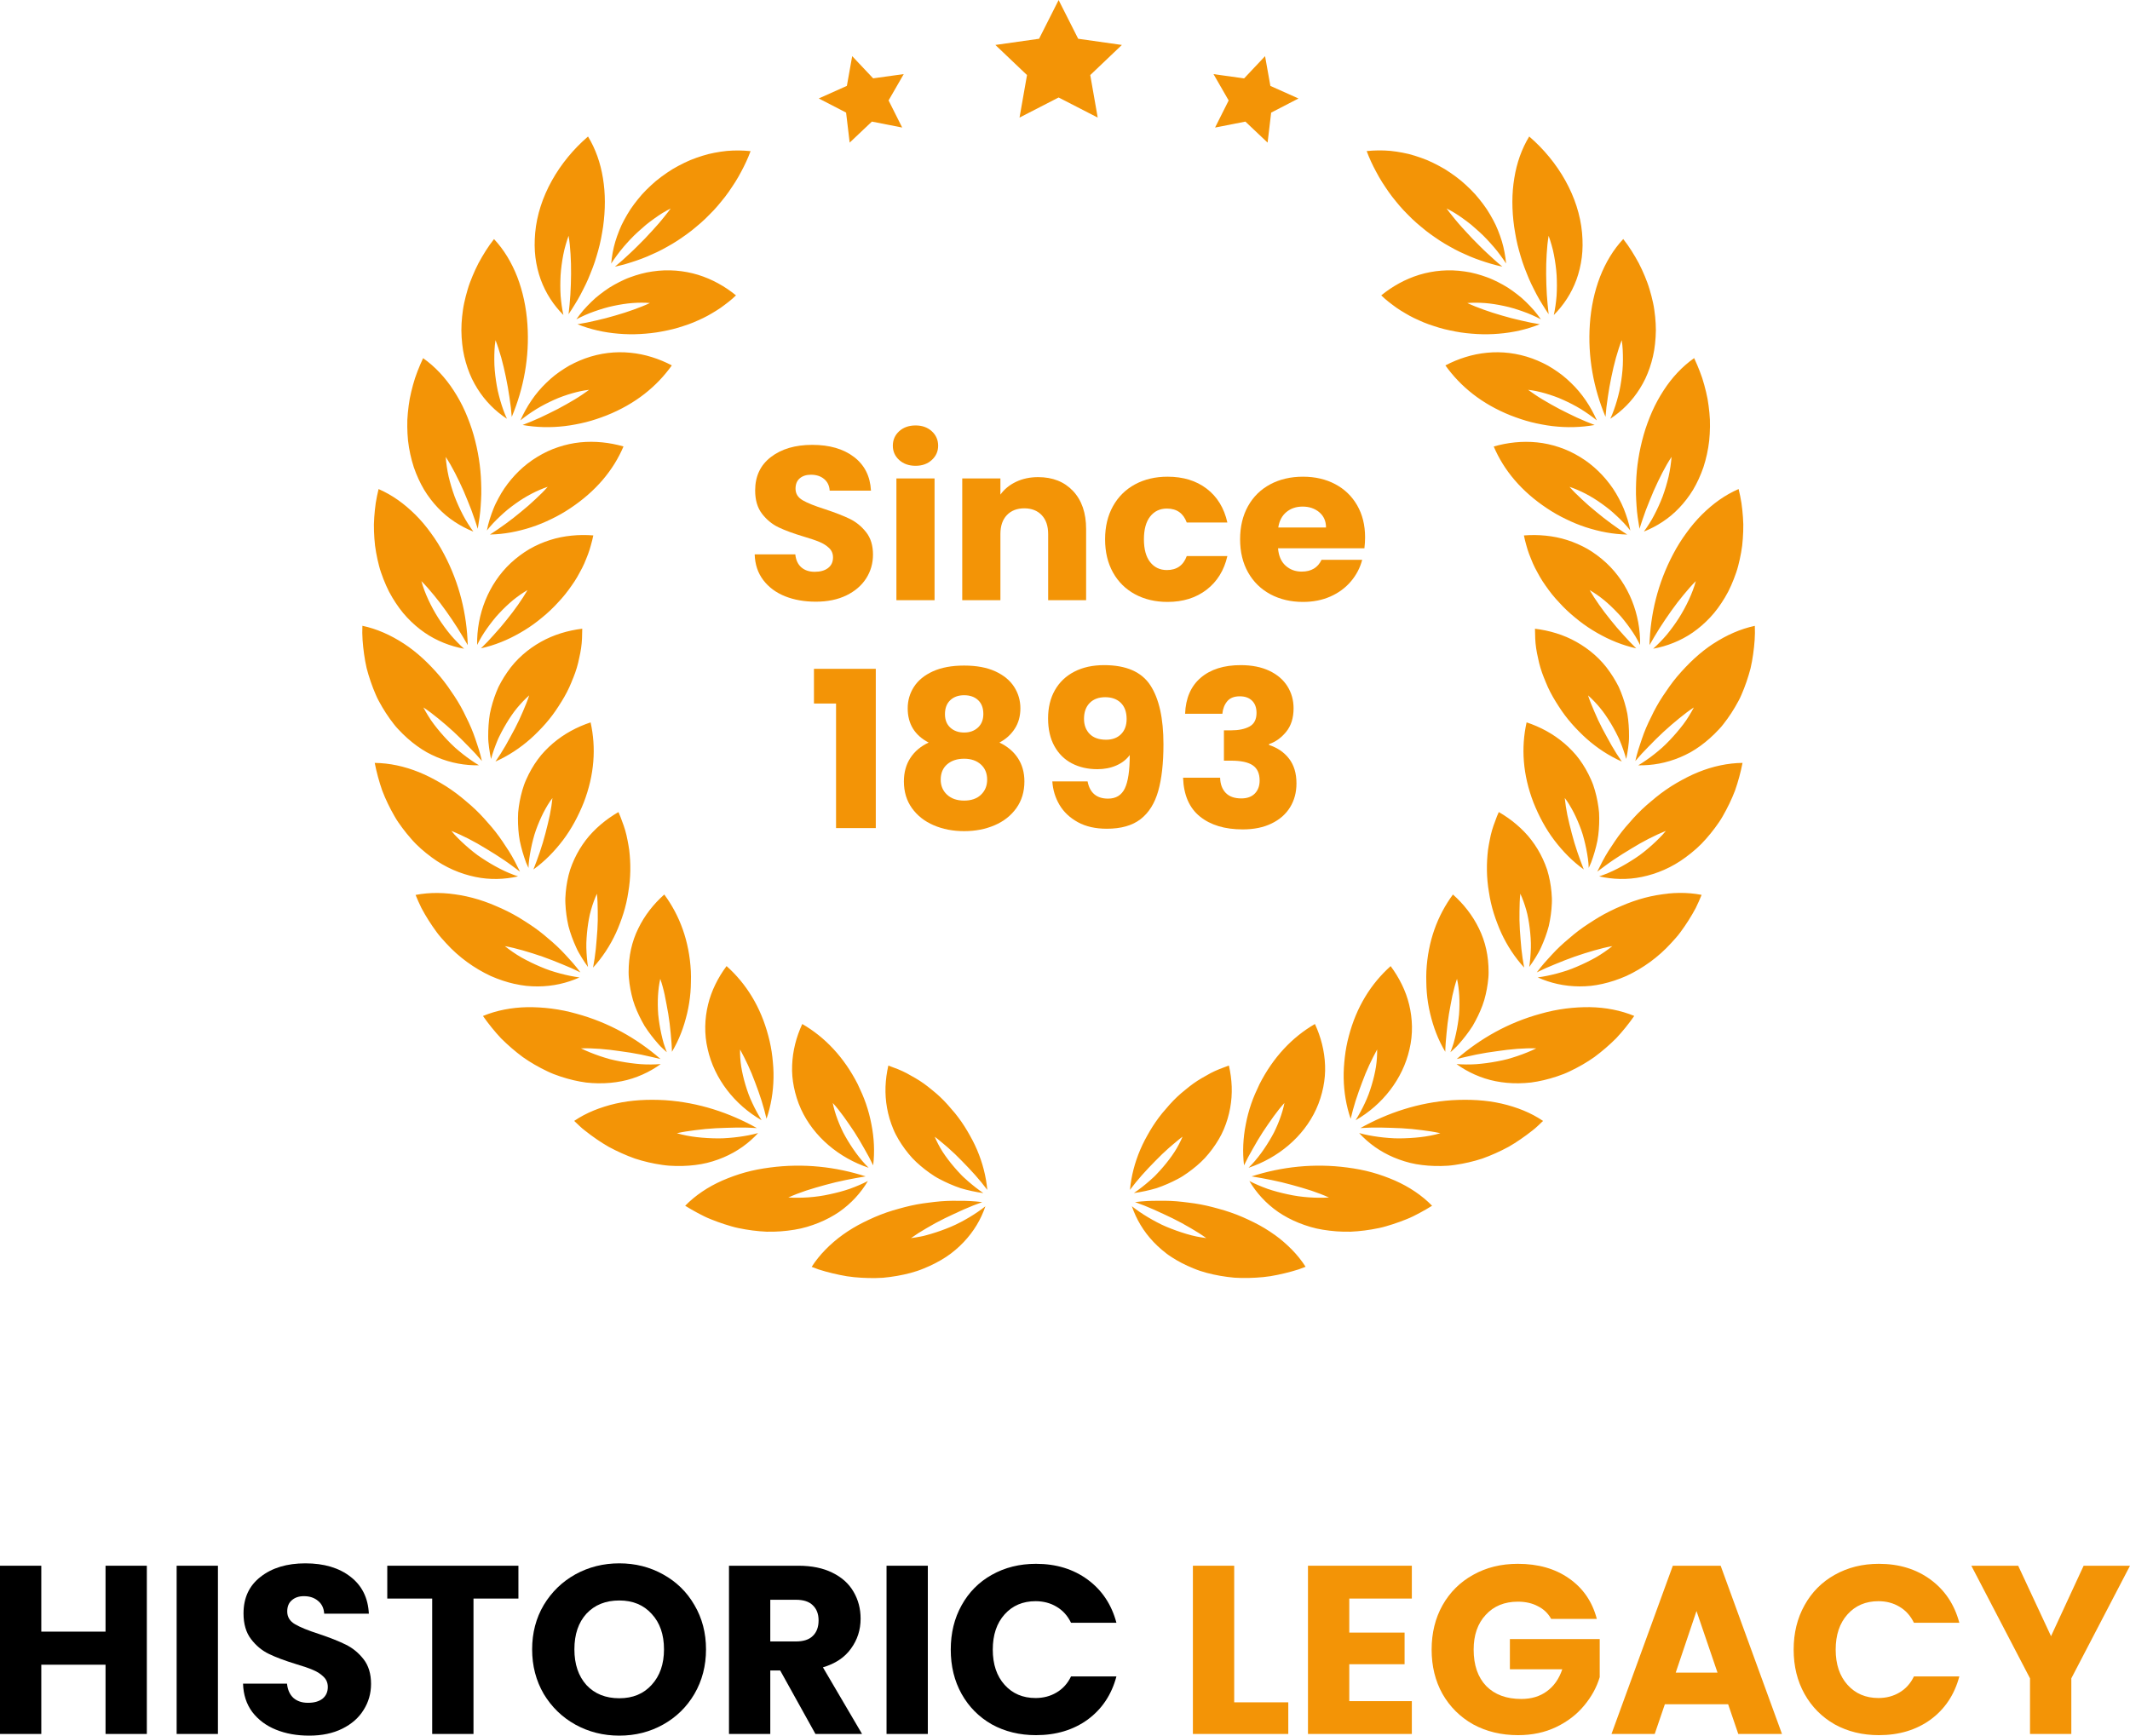 <svg width="173" height="141" viewBox="0 0 173 141" fill="none" xmlns="http://www.w3.org/2000/svg">
<path d="M43.489 20.917C43.408 20.281 43.407 19.62 43.467 18.919C43.73 15.999 45.383 13.136 47.759 11.091C48.371 12.094 48.776 13.246 48.972 14.477C49.179 15.721 49.174 17.039 48.984 18.418C48.961 18.582 48.934 18.745 48.904 18.905C48.877 19.069 48.847 19.232 48.815 19.393C48.75 19.716 48.675 20.033 48.588 20.345C48.498 20.653 48.412 20.97 48.309 21.275C48.207 21.58 48.093 21.879 47.972 22.174C47.858 22.474 47.731 22.767 47.595 23.054C47.527 23.198 47.457 23.339 47.384 23.48C47.312 23.623 47.242 23.765 47.167 23.904C47.019 24.184 46.861 24.459 46.692 24.725C46.527 24.994 46.361 25.264 46.179 25.523C46.213 25.267 46.24 25.005 46.262 24.737C46.283 24.467 46.311 24.201 46.327 23.926C46.365 23.381 46.372 22.813 46.382 22.265C46.39 21.715 46.37 21.162 46.34 20.638C46.311 20.116 46.26 19.614 46.18 19.154C46.094 19.397 46.013 19.649 45.94 19.908C45.867 20.167 45.798 20.431 45.748 20.705C45.645 21.253 45.566 21.811 45.531 22.374C45.501 22.941 45.501 23.502 45.535 24.04C45.579 24.584 45.654 25.108 45.759 25.59C44.969 24.798 44.327 23.831 43.917 22.709C43.716 22.151 43.57 21.552 43.488 20.914L43.489 20.917ZM37.977 29.894C38.081 30.196 38.198 30.486 38.328 30.763C38.464 31.043 38.612 31.311 38.771 31.566C39.407 32.584 40.223 33.397 41.173 34.02C40.96 33.564 40.789 33.072 40.637 32.549C40.561 32.287 40.492 32.019 40.429 31.744C40.371 31.473 40.325 31.197 40.283 30.918C40.201 30.361 40.146 29.789 40.147 29.239C40.145 28.687 40.164 28.138 40.246 27.632C40.331 27.85 40.409 28.077 40.487 28.315C40.567 28.555 40.642 28.802 40.713 29.056C40.784 29.31 40.85 29.571 40.912 29.834C40.97 30.099 41.03 30.368 41.09 30.64C41.207 31.184 41.297 31.732 41.378 32.276C41.465 32.822 41.527 33.356 41.565 33.868C42.535 31.548 43.019 29.008 42.838 26.354C42.745 24.97 42.462 23.669 42.014 22.499C41.554 21.323 40.93 20.281 40.125 19.423C39.64 20.033 39.232 20.703 38.862 21.383C38.681 21.726 38.525 22.081 38.375 22.435C38.227 22.79 38.09 23.147 37.984 23.515C37.874 23.881 37.779 24.249 37.701 24.617C37.62 24.984 37.573 25.361 37.532 25.732C37.496 26.103 37.471 26.47 37.474 26.84C37.478 27.211 37.5 27.579 37.541 27.942C37.611 28.633 37.771 29.29 37.977 29.894ZM33.61 37.959C33.841 38.627 34.122 39.235 34.447 39.785C34.783 40.337 35.165 40.831 35.579 41.264C35.787 41.481 36.002 41.683 36.226 41.871C36.453 42.06 36.689 42.234 36.93 42.393C37.412 42.713 37.921 42.976 38.447 43.186C38.299 42.984 38.154 42.771 38.013 42.549C37.942 42.437 37.873 42.323 37.804 42.206C37.737 42.089 37.672 41.972 37.61 41.851C37.358 41.371 37.122 40.856 36.92 40.325C36.729 39.797 36.566 39.252 36.437 38.71C36.318 38.169 36.242 37.632 36.2 37.117C36.723 37.903 37.203 38.874 37.658 39.893C37.769 40.147 37.874 40.404 37.977 40.661C38.085 40.921 38.189 41.18 38.286 41.438C38.383 41.695 38.473 41.952 38.557 42.205C38.639 42.459 38.73 42.711 38.803 42.958C38.905 42.339 39.008 41.72 39.043 41.089C39.06 40.773 39.087 40.461 39.091 40.143C39.1 39.828 39.087 39.508 39.078 39.19C39.037 37.918 38.833 36.627 38.472 35.349C38.283 34.68 38.04 34.038 37.779 33.438C37.515 32.836 37.197 32.264 36.855 31.736C36.176 30.683 35.334 29.78 34.365 29.097C34.2 29.449 34.047 29.807 33.907 30.17C33.838 30.352 33.769 30.532 33.71 30.716C33.651 30.901 33.596 31.087 33.544 31.273C33.442 31.646 33.351 32.022 33.278 32.399C33.213 32.779 33.162 33.159 33.126 33.538C33.108 33.728 33.094 33.918 33.084 34.106C33.078 34.296 33.077 34.486 33.079 34.675C33.084 35.053 33.104 35.428 33.141 35.798C33.226 36.542 33.386 37.268 33.611 37.962L33.61 37.959ZM30.461 44.32C30.51 44.698 30.579 45.074 30.659 45.441C30.743 45.809 30.829 46.171 30.955 46.527C31.076 46.881 31.212 47.229 31.361 47.566C31.436 47.735 31.515 47.901 31.598 48.065C31.684 48.228 31.775 48.39 31.869 48.548C32.049 48.851 32.24 49.138 32.438 49.407C32.636 49.677 32.844 49.929 33.067 50.166C33.511 50.639 33.983 51.045 34.478 51.387C34.722 51.559 34.981 51.713 35.244 51.853C35.506 51.993 35.773 52.117 36.041 52.225C36.582 52.443 37.133 52.6 37.691 52.702C37.319 52.366 36.944 51.982 36.585 51.562C36.239 51.142 35.907 50.685 35.598 50.205C34.996 49.248 34.501 48.201 34.225 47.211C34.56 47.543 34.895 47.922 35.227 48.332C35.57 48.742 35.906 49.182 36.226 49.635C36.385 49.863 36.544 50.093 36.704 50.324C36.862 50.556 37.016 50.789 37.162 51.022C37.312 51.255 37.445 51.489 37.588 51.72C37.73 51.952 37.865 52.182 37.991 52.409C37.919 49.905 37.32 47.387 36.071 45.026C35.751 44.411 35.389 43.833 34.992 43.295C34.608 42.759 34.189 42.264 33.738 41.815C33.284 41.365 32.813 40.963 32.316 40.614C31.818 40.264 31.294 39.968 30.749 39.73C30.659 40.108 30.576 40.487 30.517 40.87C30.463 41.252 30.424 41.638 30.396 42.023C30.384 42.215 30.373 42.408 30.369 42.601C30.369 42.794 30.371 42.986 30.377 43.178C30.39 43.563 30.419 43.943 30.461 44.32ZM30.637 56.696C30.679 56.781 30.723 56.865 30.768 56.949C30.857 57.116 30.949 57.281 31.044 57.442C31.235 57.766 31.439 58.08 31.654 58.382C31.762 58.532 31.873 58.68 31.987 58.824L32.16 59.038C32.221 59.108 32.285 59.177 32.348 59.245C32.832 59.768 33.339 60.217 33.863 60.596C34.124 60.785 34.389 60.956 34.659 61.11C34.936 61.262 35.215 61.397 35.497 61.516C36.621 61.99 37.773 62.193 38.904 62.171C38.474 61.915 38.036 61.611 37.601 61.269C37.383 61.099 37.166 60.917 36.953 60.728C36.744 60.539 36.547 60.34 36.349 60.135C35.957 59.725 35.585 59.287 35.244 58.839C35.068 58.616 34.926 58.387 34.781 58.158C34.639 57.928 34.507 57.699 34.387 57.47C34.783 57.729 35.19 58.035 35.597 58.371C35.797 58.54 36.014 58.715 36.223 58.895C36.433 59.076 36.642 59.262 36.848 59.452C37.055 59.642 37.257 59.836 37.455 60.033L37.749 60.33L37.892 60.479L38.042 60.627C38.438 61.024 38.808 61.426 39.141 61.822C39.072 61.517 38.991 61.212 38.899 60.911C38.808 60.61 38.698 60.313 38.603 60.013C38.401 59.416 38.153 58.83 37.858 58.256C37.591 57.678 37.277 57.114 36.916 56.566C36.826 56.429 36.733 56.293 36.637 56.157C36.547 56.021 36.455 55.887 36.36 55.754C36.168 55.487 35.965 55.224 35.751 54.966C34.832 53.888 33.874 52.985 32.799 52.284C31.722 51.583 30.601 51.085 29.435 50.838C29.396 51.609 29.466 52.383 29.571 53.145C29.626 53.526 29.691 53.904 29.778 54.277C29.875 54.65 29.985 55.017 30.11 55.378C30.233 55.739 30.37 56.092 30.521 56.437L30.636 56.693L30.637 56.696ZM35.053 69.644C36.183 70.488 37.422 70.994 38.604 71.239C39.783 71.488 40.975 71.447 42.081 71.196C41.102 70.881 40.112 70.355 39.148 69.717C39.028 69.637 38.908 69.555 38.79 69.473C38.673 69.389 38.563 69.301 38.451 69.213C38.229 69.037 38.013 68.854 37.804 68.667C37.594 68.48 37.393 68.288 37.2 68.094C37.008 67.9 36.82 67.705 36.663 67.501C36.772 67.545 36.883 67.592 36.995 67.641C37.109 67.69 37.225 67.74 37.342 67.794C37.576 67.9 37.813 68.016 38.053 68.138C38.531 68.383 39.014 68.658 39.489 68.951C39.722 69.1 39.974 69.244 40.213 69.396C40.454 69.547 40.69 69.702 40.92 69.858C41.385 70.17 41.809 70.499 42.235 70.812C42.167 70.67 42.092 70.531 42.021 70.391C41.953 70.249 41.882 70.109 41.809 69.969C41.661 69.69 41.504 69.415 41.334 69.146C40.986 68.612 40.644 68.079 40.245 67.573C40.047 67.319 39.837 67.072 39.618 66.83C39.407 66.584 39.192 66.343 38.962 66.109C38.734 65.875 38.495 65.647 38.244 65.425C38.119 65.315 37.991 65.206 37.861 65.098C37.731 64.991 37.608 64.883 37.477 64.777C36.934 64.335 36.367 63.945 35.784 63.605C35.639 63.52 35.492 63.438 35.345 63.359C35.2 63.281 35.057 63.203 34.913 63.131C34.623 62.984 34.33 62.851 34.035 62.732C32.853 62.253 31.631 61.99 30.435 61.977C30.585 62.737 30.788 63.49 31.043 64.22C31.319 64.945 31.66 65.644 32.041 66.305C32.226 66.638 32.451 66.952 32.677 67.259C32.906 67.565 33.144 67.86 33.393 68.141C33.879 68.709 34.459 69.205 35.055 69.644L35.053 69.644ZM41.803 79.93C42.121 80.001 42.432 80.056 42.745 80.09C43.06 80.122 43.372 80.136 43.678 80.135C44.902 80.13 46.04 79.868 47.068 79.405C46.57 79.339 46.043 79.231 45.505 79.087C45.237 79.016 44.965 78.934 44.692 78.845C44.42 78.755 44.16 78.648 43.895 78.537C43.367 78.314 42.846 78.06 42.35 77.783C41.861 77.502 41.416 77.185 41.004 76.863C41.473 76.946 41.974 77.067 42.484 77.215C42.741 77.293 43.004 77.372 43.27 77.452C43.537 77.534 43.804 77.623 44.071 77.717C44.338 77.811 44.604 77.91 44.865 78.013C45.13 78.114 45.381 78.227 45.648 78.329C46.172 78.538 46.675 78.762 47.142 78.996C46.953 78.743 46.756 78.495 46.549 78.255C46.343 78.014 46.119 77.785 45.91 77.548C45.48 77.079 45.01 76.641 44.51 76.228C44.027 75.804 43.508 75.41 42.952 75.049C42.668 74.871 42.4 74.689 42.112 74.519C41.826 74.35 41.531 74.188 41.228 74.037C40.911 73.877 40.589 73.733 40.27 73.599C39.956 73.462 39.643 73.338 39.325 73.228C38.693 73.007 38.055 72.841 37.419 72.727C37.261 72.699 37.102 72.674 36.944 72.653C36.788 72.63 36.633 72.611 36.478 72.595C36.168 72.564 35.86 72.547 35.553 72.544C34.941 72.537 34.337 72.59 33.753 72.703C33.899 73.062 34.058 73.418 34.229 73.767C34.41 74.112 34.61 74.447 34.816 74.775C35.025 75.104 35.245 75.425 35.474 75.735C35.586 75.891 35.711 76.04 35.838 76.187C35.964 76.332 36.093 76.477 36.225 76.618C37.257 77.756 38.518 78.663 39.859 79.289C40.517 79.578 41.166 79.791 41.8 79.933L41.803 79.93ZM48.614 88.004C49.27 88.013 49.896 87.954 50.489 87.837C51.078 87.724 51.651 87.531 52.181 87.297C52.713 87.061 53.208 86.774 53.665 86.444C53.161 86.48 52.612 86.491 52.059 86.452C51.51 86.411 50.941 86.334 50.373 86.227C50.09 86.172 49.804 86.113 49.524 86.041C49.25 85.964 48.977 85.88 48.71 85.789C48.177 85.607 47.66 85.399 47.187 85.168C48.15 85.136 49.259 85.23 50.369 85.396C50.937 85.468 51.502 85.56 52.052 85.671C52.326 85.726 52.596 85.786 52.859 85.849C53.13 85.905 53.394 85.966 53.649 86.031C51.735 84.365 49.452 83.066 46.823 82.353C45.472 81.964 44.099 81.809 42.833 81.821C41.555 81.845 40.328 82.08 39.226 82.537C39.673 83.175 40.166 83.785 40.696 84.353C41.251 84.905 41.842 85.416 42.46 85.873C43.091 86.321 43.764 86.702 44.447 87.027C44.618 87.107 44.788 87.187 44.965 87.255C45.142 87.324 45.322 87.388 45.501 87.447C45.86 87.567 46.22 87.67 46.583 87.755C46.931 87.836 47.272 87.899 47.606 87.944C47.949 87.982 48.284 88.002 48.612 88.006L48.614 88.004ZM57.887 94.344C58.189 94.252 58.48 94.145 58.76 94.027C59.881 93.551 60.814 92.877 61.574 92.047C61.086 92.185 60.563 92.282 60.012 92.357C59.737 92.395 59.456 92.424 59.169 92.446C58.884 92.468 58.591 92.486 58.307 92.481C57.165 92.472 55.977 92.359 54.977 92.06C55.442 91.954 55.945 91.877 56.477 91.812C57.015 91.739 57.576 91.687 58.14 91.656C58.422 91.639 58.704 91.629 58.986 91.623C59.266 91.62 59.557 91.602 59.837 91.601C60.402 91.593 60.954 91.606 61.475 91.643C59.249 90.399 56.751 89.564 54.035 89.378C52.605 89.295 51.27 89.367 50.012 89.653C49.698 89.724 49.39 89.807 49.09 89.903C48.789 89.998 48.503 90.099 48.221 90.215C47.657 90.447 47.126 90.728 46.636 91.06C46.775 91.197 46.917 91.332 47.06 91.463L47.278 91.66C47.353 91.723 47.43 91.784 47.506 91.844C47.814 92.089 48.129 92.322 48.452 92.544C48.776 92.763 49.1 92.979 49.442 93.168C49.787 93.354 50.137 93.527 50.491 93.685C50.845 93.844 51.202 93.988 51.563 94.117C51.928 94.24 52.301 94.338 52.673 94.427C53.045 94.513 53.417 94.583 53.789 94.635C53.976 94.661 54.16 94.685 54.349 94.698C54.537 94.711 54.726 94.719 54.914 94.723C55.633 94.736 56.314 94.684 56.952 94.571C57.269 94.517 57.584 94.436 57.887 94.344ZM68.146 98.461C69.144 97.766 69.924 96.901 70.492 95.943C70.045 96.173 69.549 96.387 69.022 96.577C68.499 96.758 67.95 96.901 67.384 97.022C66.248 97.278 65.088 97.339 64.029 97.284C64.463 97.084 64.945 96.898 65.454 96.728C65.708 96.643 65.969 96.563 66.233 96.487C66.5 96.412 66.771 96.335 67.044 96.258C68.144 95.951 69.263 95.741 70.311 95.568C67.876 94.784 65.247 94.489 62.547 94.846C61.843 94.938 61.171 95.063 60.519 95.246C59.869 95.425 59.243 95.657 58.666 95.907C57.505 96.419 56.475 97.109 55.65 97.953C55.984 98.161 56.325 98.359 56.672 98.543C57.02 98.728 57.37 98.908 57.738 99.051C58.103 99.199 58.473 99.334 58.846 99.454C59.032 99.515 59.219 99.572 59.407 99.625C59.594 99.678 59.781 99.73 59.974 99.767C60.739 99.927 61.508 100.027 62.266 100.061C63.033 100.079 63.793 100.021 64.527 99.899C65.225 99.791 65.891 99.58 66.494 99.338C67.098 99.093 67.65 98.797 68.146 98.461ZM77.995 99.298C77.742 99.43 77.481 99.561 77.218 99.667C76.692 99.888 76.147 100.083 75.601 100.243C75.465 100.283 75.328 100.322 75.192 100.358C75.056 100.395 74.92 100.429 74.785 100.452C74.518 100.504 74.252 100.548 73.99 100.582C74.182 100.444 74.385 100.307 74.598 100.172C74.812 100.035 75.034 99.91 75.266 99.768C75.73 99.492 76.222 99.225 76.727 98.976C76.979 98.851 77.233 98.731 77.489 98.615L77.681 98.53L77.874 98.438C78.003 98.38 78.132 98.321 78.26 98.262C78.775 98.034 79.286 97.83 79.778 97.659C79.142 97.578 78.5 97.543 77.852 97.553C77.21 97.537 76.562 97.565 75.911 97.641C75.585 97.685 75.263 97.717 74.939 97.766C74.614 97.814 74.29 97.875 73.966 97.948C73.641 98.018 73.315 98.11 72.993 98.198C72.673 98.283 72.351 98.381 72.031 98.491C71.696 98.607 71.369 98.734 71.05 98.871C70.733 99.008 70.421 99.159 70.125 99.303C69.529 99.6 68.97 99.937 68.452 100.309C67.935 100.681 67.458 101.093 67.035 101.528C66.613 101.959 66.24 102.423 65.925 102.917C66.109 102.989 66.294 103.058 66.48 103.125C66.668 103.186 66.859 103.241 67.049 103.295C67.431 103.401 67.816 103.493 68.203 103.572C68.973 103.743 69.765 103.805 70.544 103.825C70.935 103.832 71.321 103.83 71.706 103.804C72.093 103.769 72.475 103.719 72.852 103.653C73.605 103.52 74.33 103.342 75.027 103.05C75.693 102.782 76.295 102.468 76.833 102.116C77.102 101.943 77.358 101.745 77.597 101.543C77.837 101.339 78.059 101.129 78.267 100.91C79.099 100.036 79.68 99.048 80.034 97.999C79.645 98.306 79.206 98.607 78.731 98.89C78.494 99.032 78.248 99.169 77.995 99.302V99.298ZM48.368 24.208C48.25 24.311 48.138 24.418 48.026 24.526C47.802 24.743 47.587 24.97 47.381 25.203C47.176 25.439 46.992 25.689 46.81 25.941C47.04 25.82 47.277 25.706 47.519 25.597C47.758 25.488 48.016 25.393 48.27 25.301C48.782 25.12 49.295 24.961 49.826 24.851C50.352 24.74 50.864 24.656 51.366 24.618C51.869 24.581 52.349 24.58 52.789 24.616C52.587 24.712 52.375 24.804 52.151 24.893C51.928 24.982 51.694 25.066 51.462 25.154C50.994 25.328 50.487 25.483 49.976 25.632C49.47 25.783 48.947 25.92 48.423 26.036C47.911 26.16 47.398 26.263 46.901 26.34C47.954 26.764 49.079 27.014 50.236 27.109C50.817 27.159 51.404 27.169 51.988 27.136C52.573 27.104 53.172 27.043 53.754 26.93C54.056 26.87 54.365 26.811 54.658 26.736C54.952 26.663 55.236 26.578 55.512 26.484C55.795 26.395 56.069 26.297 56.333 26.188C56.465 26.134 56.594 26.076 56.722 26.017C56.85 25.958 56.981 25.902 57.106 25.84C57.358 25.718 57.602 25.585 57.835 25.444C58.07 25.304 58.306 25.163 58.528 25.008C58.965 24.692 59.397 24.37 59.778 23.995C58.874 23.259 57.84 22.679 56.688 22.323C55.549 21.979 54.287 21.857 52.984 22.055C52.827 22.078 52.671 22.105 52.515 22.136C52.362 22.167 52.211 22.205 52.06 22.245C51.759 22.326 51.46 22.42 51.166 22.53C50.867 22.636 50.59 22.769 50.31 22.908C50.032 23.049 49.757 23.202 49.493 23.367C49.233 23.538 48.979 23.72 48.733 23.911C48.61 24.007 48.488 24.105 48.369 24.206L48.368 24.208ZM45.31 33.222C45.076 33.346 44.833 33.464 44.593 33.581C44.357 33.7 44.117 33.816 43.877 33.926C43.397 34.147 42.904 34.345 42.444 34.524C43.552 34.725 44.722 34.752 45.872 34.615C46.16 34.58 46.445 34.536 46.73 34.481C47.019 34.429 47.307 34.366 47.593 34.294C48.164 34.15 48.716 33.961 49.278 33.743C51.599 32.815 53.334 31.411 54.567 29.684C53.527 29.14 52.385 28.769 51.195 28.656C49.996 28.537 48.749 28.675 47.508 29.124C47.214 29.232 46.925 29.356 46.643 29.493C46.502 29.561 46.361 29.632 46.226 29.708C46.091 29.785 45.959 29.866 45.828 29.95C45.567 30.116 45.311 30.296 45.064 30.487C44.819 30.678 44.592 30.888 44.368 31.103C43.467 31.963 42.769 33.018 42.267 34.151C42.669 33.826 43.11 33.517 43.564 33.234C44.023 32.953 44.514 32.704 44.995 32.486C45.116 32.431 45.237 32.378 45.358 32.33C45.482 32.28 45.605 32.234 45.728 32.19C45.974 32.102 46.218 32.023 46.459 31.954C46.699 31.884 46.935 31.826 47.165 31.777C47.397 31.729 47.628 31.695 47.849 31.669C47.482 31.93 47.096 32.202 46.663 32.459C46.227 32.716 45.781 32.975 45.31 33.222ZM40.955 39.69C40.779 39.945 40.629 40.213 40.481 40.485C40.337 40.758 40.192 41.035 40.081 41.322C39.856 41.897 39.655 42.487 39.548 43.094C39.709 42.895 39.872 42.696 40.055 42.502C40.238 42.309 40.428 42.121 40.623 41.937C40.818 41.754 41.02 41.575 41.224 41.405C41.434 41.235 41.649 41.073 41.866 40.918C42.723 40.298 43.651 39.827 44.485 39.547C44.196 39.881 43.855 40.218 43.486 40.556C43.129 40.898 42.737 41.24 42.322 41.574C41.918 41.91 41.5 42.24 41.069 42.551C40.852 42.704 40.639 42.855 40.429 43.004C40.218 43.151 40.007 43.291 39.797 43.424C40.364 43.412 40.933 43.354 41.495 43.253C41.776 43.202 42.055 43.14 42.331 43.069C42.613 42.998 42.892 42.918 43.167 42.827C43.72 42.646 44.258 42.424 44.779 42.167C45.312 41.913 45.827 41.621 46.315 41.291C48.385 39.917 49.815 38.212 50.64 36.27C49.511 35.946 48.327 35.815 47.126 35.935C46.527 35.996 45.939 36.125 45.347 36.321C44.749 36.514 44.181 36.786 43.62 37.128C42.545 37.782 41.655 38.667 40.955 39.69ZM40.12 51.563C39.775 51.953 39.422 52.326 39.064 52.669C39.618 52.546 40.161 52.377 40.691 52.166C40.956 52.061 41.216 51.945 41.473 51.82C41.728 51.696 41.979 51.561 42.234 51.416C42.738 51.13 43.224 50.805 43.681 50.449C43.907 50.27 44.136 50.084 44.359 49.89C44.581 49.695 44.797 49.493 45.002 49.283C45.11 49.174 45.215 49.063 45.316 48.951C45.421 48.84 45.525 48.727 45.623 48.615C45.82 48.389 46.005 48.159 46.175 47.927C46.341 47.694 46.516 47.46 46.668 47.223C46.822 46.986 46.96 46.745 47.088 46.502C47.226 46.261 47.348 46.017 47.458 45.77C47.513 45.646 47.564 45.522 47.612 45.397C47.662 45.273 47.714 45.149 47.76 45.023C47.854 44.773 47.933 44.52 48 44.265C48.071 44.011 48.139 43.756 48.188 43.496C47.6 43.45 47.009 43.453 46.42 43.514C45.83 43.573 45.242 43.689 44.677 43.87C44.108 44.05 43.549 44.293 43.008 44.602C42.479 44.913 41.971 45.291 41.487 45.737C39.662 47.445 38.708 49.924 38.753 52.394C38.866 52.166 38.991 51.939 39.122 51.714C39.252 51.489 39.409 51.267 39.56 51.048C39.715 50.829 39.876 50.615 40.041 50.407C40.124 50.302 40.209 50.2 40.293 50.099C40.383 49.998 40.472 49.9 40.563 49.803C40.926 49.414 41.303 49.057 41.682 48.743C42.071 48.429 42.465 48.157 42.846 47.937C42.4 48.704 41.815 49.535 41.15 50.355C40.826 50.765 40.479 51.171 40.12 51.561V51.563ZM42.469 57.806C42.28 58.258 42.06 58.724 41.818 59.19C41.697 59.423 41.567 59.657 41.44 59.889C41.319 60.118 41.192 60.347 41.062 60.572C40.801 61.023 40.525 61.461 40.24 61.867C41.276 61.406 42.243 60.77 43.097 60.013C43.311 59.824 43.518 59.625 43.716 59.421C43.922 59.216 44.123 59.002 44.315 58.781C44.699 58.341 45.05 57.873 45.362 57.383C45.444 57.253 45.526 57.124 45.607 56.996C45.688 56.866 45.765 56.736 45.839 56.606C45.987 56.346 46.121 56.085 46.241 55.825C46.301 55.693 46.358 55.562 46.411 55.432L46.488 55.235L46.571 55.038C46.678 54.774 46.769 54.512 46.848 54.248C46.927 53.984 46.992 53.72 47.043 53.457C47.102 53.192 47.16 52.927 47.196 52.663C47.277 52.133 47.284 51.605 47.291 51.075C46.122 51.218 44.966 51.561 43.935 52.14C42.905 52.719 41.927 53.537 41.203 54.602C41.025 54.856 40.86 55.12 40.708 55.391C40.632 55.527 40.559 55.663 40.489 55.803C40.426 55.942 40.367 56.082 40.31 56.223C40.084 56.79 39.911 57.383 39.787 57.989C39.692 58.591 39.648 59.208 39.652 59.826C39.648 60.137 39.684 60.442 39.724 60.748C39.764 61.053 39.818 61.358 39.881 61.661C40.018 61.168 40.192 60.669 40.393 60.184L40.471 60.002L40.558 59.82C40.617 59.699 40.678 59.578 40.74 59.46C40.865 59.223 40.996 58.991 41.131 58.765C41.266 58.54 41.407 58.321 41.551 58.111C41.696 57.902 41.84 57.702 42.004 57.508C42.323 57.124 42.653 56.782 42.982 56.491C42.914 56.7 42.836 56.915 42.749 57.134C42.664 57.355 42.557 57.581 42.469 57.806ZM44.658 66.212C44.609 66.453 44.552 66.701 44.49 66.95C44.457 67.075 44.426 67.2 44.394 67.326C44.364 67.451 44.332 67.576 44.3 67.701C44.045 68.7 43.68 69.737 43.324 70.634C44.239 69.977 45.029 69.171 45.728 68.25C46.423 67.328 46.959 66.32 47.403 65.222C48.287 62.934 48.425 60.742 47.969 58.686C46.857 59.055 45.816 59.613 44.908 60.387C44.681 60.58 44.464 60.787 44.255 61.007C44.151 61.118 44.046 61.232 43.949 61.348C43.854 61.463 43.762 61.583 43.672 61.706C43.313 62.195 42.999 62.74 42.735 63.337C42.674 63.479 42.611 63.625 42.561 63.77C42.511 63.914 42.465 64.058 42.422 64.206C42.338 64.499 42.267 64.798 42.21 65.099C42.155 65.401 42.11 65.707 42.084 66.013C42.067 66.316 42.065 66.622 42.075 66.929C42.099 67.541 42.16 68.162 42.32 68.756C42.394 69.056 42.481 69.352 42.579 69.647C42.628 69.794 42.679 69.939 42.733 70.084C42.791 70.228 42.857 70.367 42.923 70.508C42.935 70.007 43.023 69.475 43.125 68.955C43.177 68.695 43.236 68.437 43.303 68.182C43.372 67.927 43.438 67.678 43.533 67.426C43.712 66.929 43.916 66.453 44.138 66.017C44.25 65.798 44.366 65.59 44.486 65.393C44.548 65.293 44.607 65.198 44.671 65.105C44.737 65.01 44.803 64.919 44.87 64.832C44.838 65.052 44.817 65.275 44.783 65.506C44.749 65.737 44.706 65.973 44.657 66.215L44.658 66.212ZM48.46 76.321C48.442 76.58 48.42 76.84 48.392 77.097C48.337 77.612 48.262 78.121 48.169 78.606C48.929 77.778 49.555 76.818 50.029 75.789C50.148 75.531 50.256 75.269 50.355 75.004C50.456 74.736 50.555 74.461 50.64 74.185C50.812 73.631 50.943 73.066 51.028 72.493C51.239 71.276 51.234 70.135 51.105 69.043C51.086 68.907 51.065 68.773 51.04 68.64C51.015 68.507 50.986 68.376 50.965 68.241C50.915 67.974 50.854 67.714 50.781 67.458C50.707 67.202 50.618 66.954 50.523 66.707C50.438 66.456 50.34 66.211 50.23 65.971C49.723 66.265 49.24 66.6 48.794 66.981C48.57 67.171 48.356 67.374 48.151 67.586C48.048 67.692 47.947 67.802 47.85 67.914C47.756 68.025 47.664 68.139 47.575 68.255C47.22 68.722 46.909 69.233 46.651 69.789C46.523 70.067 46.407 70.356 46.306 70.656C46.212 70.952 46.138 71.256 46.077 71.574C46.019 71.876 45.977 72.181 45.949 72.487C45.923 72.794 45.904 73.107 45.922 73.407C45.948 74.014 46.033 74.624 46.169 75.229C46.324 75.821 46.539 76.401 46.797 76.966C46.92 77.252 47.079 77.517 47.24 77.783C47.403 78.048 47.575 78.306 47.757 78.558C47.682 78.052 47.637 77.527 47.623 77.002C47.613 76.743 47.628 76.469 47.643 76.205C47.66 75.939 47.684 75.675 47.716 75.416C47.748 75.156 47.788 74.902 47.833 74.652C47.857 74.528 47.882 74.405 47.908 74.284C47.935 74.163 47.969 74.04 48.003 73.921C48.138 73.445 48.298 73.003 48.481 72.607C48.532 73.041 48.543 73.521 48.549 74.012C48.562 74.5 48.551 75.013 48.52 75.535C48.506 75.796 48.479 76.062 48.46 76.321ZM53.995 80.87C54.048 81.112 54.096 81.36 54.14 81.615C54.188 81.864 54.236 82.116 54.278 82.372C54.361 82.885 54.428 83.411 54.473 83.934C54.522 84.454 54.566 84.955 54.576 85.445C54.862 84.966 55.107 84.462 55.311 83.941C55.516 83.419 55.673 82.887 55.809 82.326C55.94 81.769 56.029 81.202 56.078 80.632C56.102 80.347 56.114 80.06 56.116 79.774C56.126 79.481 56.124 79.188 56.111 78.894C55.984 76.451 55.21 74.379 53.953 72.668C53.085 73.442 52.357 74.361 51.842 75.426C51.313 76.499 51.056 77.675 51.057 78.981C51.056 79.138 51.064 79.29 51.078 79.442C51.09 79.594 51.107 79.745 51.128 79.897C51.169 80.2 51.225 80.501 51.296 80.801C51.428 81.407 51.653 81.975 51.92 82.532C52.054 82.81 52.199 83.084 52.357 83.352C52.523 83.612 52.703 83.865 52.891 84.111C53.079 84.358 53.279 84.599 53.487 84.831L53.645 85.003L53.814 85.166C53.927 85.273 54.042 85.378 54.16 85.482C54.068 85.245 53.982 85.001 53.903 84.754C53.831 84.501 53.767 84.241 53.71 83.981C53.596 83.461 53.513 82.934 53.461 82.419C53.382 81.367 53.439 80.357 53.627 79.519C53.769 79.932 53.894 80.385 53.998 80.87H53.995ZM59.011 78.484C58.664 78.951 58.358 79.447 58.103 79.971C57.977 80.232 57.857 80.505 57.76 80.776C57.661 81.048 57.578 81.325 57.509 81.609C57.235 82.74 57.183 83.991 57.481 85.238C58.022 87.647 59.675 89.755 61.857 91.004C61.585 90.567 61.332 90.1 61.108 89.62C60.997 89.377 60.887 89.142 60.797 88.888C60.705 88.635 60.621 88.382 60.546 88.131C60.395 87.627 60.279 87.129 60.202 86.65C60.129 86.164 60.101 85.689 60.108 85.256C60.537 86.04 60.971 86.939 61.332 87.933C61.421 88.178 61.512 88.425 61.603 88.669C61.691 88.914 61.774 89.162 61.853 89.411C62.011 89.905 62.143 90.41 62.257 90.886C62.616 89.838 62.807 88.706 62.825 87.575C62.831 87.292 62.825 87.009 62.808 86.725C62.792 86.441 62.762 86.164 62.732 85.872C62.666 85.295 62.557 84.722 62.406 84.161C61.783 81.787 60.603 79.905 59.011 78.482V78.484ZM65.06 90.109C66.092 92.359 68.158 94.069 70.551 94.867C69.822 94.155 69.176 93.233 68.663 92.328C68.6 92.215 68.538 92.1 68.478 91.987C68.42 91.871 68.365 91.751 68.312 91.634C68.206 91.399 68.11 91.165 68.023 90.935C67.85 90.474 67.72 90.025 67.636 89.603C68.234 90.248 68.818 91.107 69.395 91.968C69.679 92.406 69.951 92.871 70.207 93.328C70.468 93.774 70.709 94.228 70.919 94.672C71.053 93.569 70.996 92.442 70.777 91.336C70.671 90.772 70.523 90.214 70.336 89.671C70.15 89.122 69.916 88.608 69.66 88.068C68.547 85.887 67.013 84.262 65.16 83.188C64.676 84.236 64.38 85.364 64.338 86.545C64.312 87.141 64.364 87.724 64.484 88.319C64.605 88.911 64.79 89.52 65.06 90.109ZM78.987 92.633C78.857 92.381 78.715 92.137 78.568 91.881C78.272 91.379 77.939 90.895 77.57 90.44C77.182 89.976 76.782 89.51 76.359 89.115C76.148 88.916 75.932 88.729 75.711 88.555C75.492 88.374 75.271 88.195 75.044 88.034C74.591 87.708 74.116 87.448 73.639 87.186C73.399 87.061 73.154 86.949 72.905 86.848C72.78 86.798 72.654 86.753 72.528 86.707C72.403 86.656 72.278 86.609 72.151 86.565C72.023 87.129 71.944 87.704 71.922 88.285C71.903 88.861 71.942 89.434 72.046 90.01C72.149 90.586 72.318 91.161 72.556 91.729C72.673 92.017 72.815 92.285 72.973 92.555C73.131 92.824 73.305 93.089 73.5 93.351C73.685 93.602 73.884 93.843 74.094 94.075C74.305 94.305 74.532 94.508 74.767 94.711C75.002 94.911 75.248 95.102 75.503 95.282C75.759 95.463 76.021 95.637 76.298 95.778C76.847 96.07 77.425 96.322 78.022 96.527C78.624 96.705 79.245 96.837 79.869 96.926C79.44 96.631 79.018 96.302 78.616 95.951C78.516 95.864 78.416 95.775 78.319 95.684L78.173 95.548L78.032 95.403C77.845 95.207 77.665 95.008 77.493 94.806C77.148 94.404 76.837 93.992 76.57 93.584C76.437 93.384 76.317 93.165 76.207 92.959C76.099 92.75 76.001 92.544 75.916 92.344C76.094 92.477 76.276 92.622 76.457 92.778C76.548 92.858 76.641 92.933 76.734 93.01C76.827 93.088 76.92 93.167 77.013 93.249C77.387 93.576 77.761 93.937 78.131 94.32C78.314 94.51 78.498 94.7 78.681 94.89C78.862 95.08 79.041 95.274 79.214 95.471C79.561 95.864 79.891 96.267 80.189 96.667C80.09 95.558 79.8 94.452 79.355 93.407C79.242 93.147 79.121 92.889 78.99 92.637L78.987 92.633ZM50.627 20.079C51 19.649 51.392 19.216 51.823 18.831C52.035 18.636 52.251 18.446 52.468 18.263C52.689 18.084 52.915 17.917 53.138 17.757C53.363 17.597 53.583 17.442 53.806 17.306C54.032 17.172 54.255 17.048 54.474 16.936C54.331 17.133 54.178 17.332 54.014 17.532C53.852 17.733 53.687 17.942 53.51 18.146C53.334 18.352 53.148 18.554 52.96 18.759C52.775 18.968 52.582 19.174 52.385 19.378C51.985 19.778 51.589 20.192 51.174 20.572C50.967 20.762 50.761 20.952 50.559 21.138C50.354 21.321 50.149 21.497 49.943 21.664C50.541 21.54 51.12 21.366 51.696 21.167C51.986 21.069 52.271 20.962 52.553 20.843C52.693 20.784 52.832 20.722 52.971 20.658C53.113 20.597 53.253 20.534 53.392 20.467C53.669 20.334 53.942 20.191 54.208 20.037C54.478 19.886 54.748 19.73 55.009 19.559C55.526 19.213 56.05 18.854 56.536 18.432C56.795 18.219 57.047 18.001 57.285 17.772C57.404 17.659 57.52 17.541 57.633 17.424C57.749 17.31 57.864 17.193 57.974 17.076C58.195 16.84 58.403 16.592 58.604 16.343C58.809 16.099 59.003 15.845 59.186 15.585C59.278 15.456 59.366 15.323 59.452 15.191C59.541 15.061 59.628 14.93 59.712 14.796C59.88 14.53 60.036 14.258 60.183 13.979C60.481 13.429 60.746 12.866 60.963 12.278C60.339 12.214 59.687 12.203 59.028 12.262C58.701 12.296 58.371 12.345 58.039 12.409C57.873 12.441 57.707 12.477 57.54 12.517C57.375 12.559 57.212 12.607 57.047 12.658C56.719 12.76 56.389 12.877 56.062 13.009C55.738 13.147 55.42 13.304 55.101 13.473C54.943 13.557 54.785 13.646 54.628 13.739C54.473 13.833 54.321 13.934 54.169 14.037C53.867 14.245 53.566 14.464 53.278 14.701C52.737 15.169 52.231 15.655 51.808 16.194C51.593 16.461 51.389 16.729 51.205 17.005C51.025 17.286 50.856 17.57 50.702 17.857C50.625 18 50.552 18.144 50.482 18.288C50.416 18.434 50.353 18.582 50.293 18.73C50.174 19.026 50.069 19.322 49.978 19.619C49.8 20.214 49.696 20.821 49.64 21.41C49.786 21.189 49.941 20.966 50.106 20.743C50.27 20.52 50.441 20.295 50.629 20.081L50.627 20.079ZM120.798 22.531C120.503 22.423 120.204 22.327 119.903 22.246C119.753 22.206 119.601 22.168 119.448 22.136C119.292 22.106 119.137 22.079 118.98 22.057C117.676 21.858 116.414 21.98 115.275 22.324C114.122 22.68 113.089 23.26 112.185 23.996C112.566 24.37 112.998 24.693 113.436 25.009C113.657 25.164 113.892 25.305 114.128 25.445C114.361 25.587 114.605 25.719 114.857 25.841C114.983 25.902 115.115 25.958 115.241 26.018C115.369 26.078 115.499 26.135 115.63 26.189C115.895 26.297 116.168 26.397 116.451 26.484C116.727 26.578 117.011 26.663 117.305 26.737C117.598 26.811 117.907 26.871 118.21 26.931C118.791 27.044 119.391 27.104 119.976 27.137C120.559 27.169 121.146 27.16 121.728 27.11C122.884 27.015 124.009 26.765 125.062 26.34C124.566 26.264 124.053 26.161 123.54 26.037C123.017 25.92 122.494 25.784 121.987 25.633C121.478 25.484 120.97 25.328 120.503 25.155C120.27 25.067 120.035 24.983 119.813 24.894C119.591 24.805 119.377 24.713 119.175 24.617C119.617 24.582 120.096 24.584 120.599 24.619C121.1 24.657 121.613 24.741 122.139 24.852C122.67 24.961 123.182 25.12 123.694 25.302C123.948 25.394 124.206 25.489 124.446 25.599C124.687 25.706 124.924 25.822 125.154 25.942C124.973 25.689 124.787 25.439 124.584 25.204C124.377 24.97 124.162 24.744 123.939 24.527C123.826 24.419 123.714 24.312 123.596 24.209C123.477 24.108 123.355 24.01 123.232 23.914C122.986 23.721 122.732 23.54 122.473 23.37C122.208 23.203 121.933 23.052 121.656 22.911C121.375 22.772 121.098 22.639 120.8 22.533L120.798 22.531ZM125.505 31.955C125.744 32.025 125.989 32.103 126.235 32.191C126.358 32.235 126.482 32.281 126.605 32.33C126.728 32.379 126.847 32.432 126.968 32.487C127.451 32.704 127.94 32.954 128.4 33.234C128.854 33.518 129.294 33.827 129.697 34.152C129.196 33.019 128.498 31.964 127.596 31.104C127.371 30.888 127.145 30.68 126.899 30.489C126.652 30.297 126.397 30.119 126.135 29.951C126.005 29.867 125.872 29.787 125.738 29.71C125.603 29.633 125.461 29.562 125.321 29.494C125.038 29.357 124.749 29.234 124.455 29.125C123.213 28.677 121.967 28.538 120.768 28.657C119.58 28.77 118.437 29.141 117.396 29.685C118.63 31.413 120.365 32.817 122.685 33.744C123.247 33.962 123.799 34.15 124.371 34.295C124.656 34.367 124.944 34.429 125.233 34.482C125.517 34.537 125.803 34.581 126.091 34.616C127.24 34.752 128.41 34.726 129.518 34.525C129.059 34.347 128.566 34.149 128.085 33.927C127.845 33.817 127.605 33.701 127.369 33.583C127.128 33.465 126.887 33.346 126.652 33.222C126.182 32.976 125.735 32.716 125.299 32.459C124.866 32.202 124.481 31.93 124.113 31.669C124.334 31.695 124.565 31.729 124.797 31.777C125.028 31.826 125.265 31.887 125.505 31.955ZM130.739 41.407C130.943 41.578 131.144 41.755 131.339 41.94C131.535 42.124 131.724 42.311 131.908 42.505C132.091 42.697 132.253 42.896 132.415 43.097C132.306 42.489 132.106 41.898 131.882 41.324C131.769 41.037 131.625 40.76 131.482 40.487C131.334 40.215 131.182 39.947 131.008 39.692C130.308 38.668 129.416 37.783 128.342 37.13C127.78 36.788 127.212 36.517 126.615 36.323C126.021 36.127 125.435 35.998 124.835 35.938C123.633 35.817 122.45 35.949 121.322 36.273C122.147 38.214 123.576 39.92 125.647 41.294C126.135 41.622 126.649 41.914 127.182 42.169C127.704 42.427 128.242 42.648 128.794 42.829C129.07 42.919 129.349 43 129.63 43.071C129.907 43.143 130.186 43.204 130.467 43.255C131.028 43.356 131.598 43.414 132.165 43.425C131.955 43.294 131.742 43.154 131.532 43.007C131.322 42.857 131.109 42.706 130.893 42.553C130.461 42.242 130.043 41.912 129.639 41.575C129.225 41.241 128.833 40.9 128.475 40.559C128.107 40.219 127.766 39.882 127.477 39.55C128.311 39.828 129.24 40.301 130.095 40.921C130.312 41.075 130.529 41.237 130.739 41.407ZM131.399 49.805C131.49 49.902 131.58 50.001 131.669 50.101C131.754 50.202 131.838 50.305 131.921 50.409C132.087 50.617 132.248 50.831 132.402 51.05C132.555 51.268 132.71 51.491 132.841 51.716C132.971 51.941 133.096 52.168 133.21 52.396C133.254 49.925 132.3 47.447 130.475 45.74C129.992 45.293 129.483 44.915 128.955 44.604C128.413 44.296 127.854 44.052 127.285 43.872C126.721 43.691 126.132 43.575 125.541 43.516C124.952 43.455 124.36 43.452 123.773 43.498C123.822 43.757 123.891 44.012 123.961 44.267C124.027 44.522 124.108 44.775 124.201 45.025C124.247 45.151 124.299 45.275 124.35 45.399C124.398 45.524 124.449 45.648 124.503 45.771C124.613 46.017 124.735 46.262 124.873 46.504C125.002 46.747 125.14 46.988 125.293 47.225C125.444 47.462 125.62 47.696 125.785 47.929C125.955 48.162 126.139 48.391 126.337 48.617C126.436 48.73 126.539 48.842 126.644 48.953C126.746 49.065 126.85 49.176 126.958 49.286C127.164 49.496 127.38 49.698 127.601 49.892C127.824 50.086 128.053 50.272 128.279 50.451C128.737 50.808 129.222 51.131 129.726 51.419C129.98 51.563 130.233 51.697 130.488 51.823C130.744 51.947 131.005 52.062 131.269 52.168C131.798 52.379 132.343 52.548 132.896 52.671C132.538 52.328 132.186 51.954 131.841 51.565C131.482 51.174 131.134 50.769 130.81 50.359C130.145 49.539 129.56 48.707 129.114 47.941C129.496 48.161 129.89 48.433 130.278 48.747C130.657 49.062 131.034 49.418 131.397 49.807L131.399 49.805ZM129.958 57.51C130.122 57.703 130.266 57.903 130.412 58.113C130.556 58.322 130.696 58.541 130.832 58.766C130.967 58.991 131.098 59.224 131.222 59.461C131.285 59.58 131.344 59.699 131.404 59.821L131.492 60.003L131.57 60.185C131.772 60.671 131.944 61.17 132.082 61.661C132.146 61.36 132.199 61.056 132.24 60.749C132.28 60.443 132.315 60.138 132.311 59.827C132.315 59.208 132.272 58.592 132.176 57.99C132.053 57.384 131.879 56.791 131.653 56.224C131.597 56.082 131.537 55.942 131.475 55.803C131.405 55.665 131.332 55.527 131.256 55.392C131.104 55.121 130.939 54.857 130.761 54.603C130.037 53.539 129.059 52.72 128.028 52.142C126.999 51.562 125.842 51.22 124.672 51.076C124.679 51.606 124.686 52.135 124.767 52.664C124.805 52.929 124.861 53.193 124.921 53.458C124.972 53.722 125.037 53.985 125.116 54.249C125.194 54.513 125.287 54.776 125.393 55.039L125.475 55.237L125.553 55.433C125.606 55.564 125.662 55.694 125.722 55.825C125.842 56.087 125.977 56.347 126.124 56.607C126.198 56.737 126.276 56.867 126.356 56.997C126.438 57.125 126.519 57.254 126.601 57.384C126.913 57.874 127.264 58.342 127.648 58.782C127.84 59.002 128.041 59.216 128.247 59.422C128.445 59.627 128.652 59.824 128.866 60.014C129.721 60.773 130.687 61.407 131.723 61.868C131.439 61.461 131.163 61.024 130.902 60.573C130.771 60.348 130.644 60.119 130.523 59.889C130.398 59.658 130.266 59.424 130.145 59.191C129.903 58.724 129.683 58.259 129.495 57.807C129.406 57.581 129.3 57.356 129.215 57.137C129.128 56.917 129.05 56.701 128.982 56.492C129.312 56.783 129.642 57.126 129.961 57.511L129.958 57.51ZM127.473 65.39C127.594 65.588 127.71 65.797 127.822 66.015C128.045 66.452 128.249 66.927 128.428 67.425C128.522 67.675 128.588 67.923 128.657 68.18C128.724 68.436 128.784 68.694 128.836 68.954C128.937 69.473 129.025 70.006 129.038 70.506C129.104 70.366 129.17 70.226 129.227 70.082C129.281 69.937 129.334 69.791 129.382 69.644C129.479 69.351 129.566 69.054 129.64 68.754C129.8 68.161 129.862 67.539 129.885 66.927C129.896 66.62 129.893 66.315 129.877 66.011C129.851 65.704 129.806 65.397 129.75 65.097C129.694 64.796 129.622 64.497 129.538 64.204C129.495 64.058 129.449 63.911 129.4 63.767C129.349 63.623 129.287 63.478 129.225 63.335C128.962 62.738 128.647 62.193 128.289 61.703C128.199 61.581 128.107 61.462 128.011 61.346C127.914 61.229 127.81 61.116 127.706 61.006C127.497 60.785 127.279 60.578 127.052 60.385C126.145 59.611 125.103 59.053 123.991 58.684C123.535 60.74 123.674 62.932 124.558 65.219C125.002 66.319 125.537 67.327 126.232 68.247C126.932 69.169 127.722 69.975 128.636 70.632C128.281 69.734 127.915 68.698 127.66 67.698C127.628 67.574 127.598 67.448 127.567 67.324C127.534 67.199 127.502 67.073 127.47 66.948C127.407 66.698 127.351 66.452 127.302 66.21C127.253 65.969 127.211 65.732 127.176 65.501C127.142 65.27 127.12 65.047 127.09 64.826C127.157 64.914 127.223 65.005 127.289 65.099C127.352 65.192 127.412 65.288 127.473 65.387L127.473 65.39ZM124.723 77.781C124.884 77.515 125.043 77.25 125.167 76.964C125.423 76.399 125.639 75.819 125.794 75.226C125.93 74.623 126.015 74.013 126.041 73.405C126.059 73.105 126.04 72.791 126.014 72.485C125.987 72.178 125.944 71.873 125.886 71.571C125.825 71.255 125.751 70.951 125.658 70.653C125.556 70.354 125.441 70.065 125.312 69.787C125.055 69.231 124.744 68.719 124.388 68.254C124.299 68.137 124.207 68.024 124.113 67.912C124.016 67.799 123.916 67.69 123.813 67.584C123.608 67.371 123.393 67.169 123.169 66.979C122.723 66.597 122.241 66.262 121.733 65.969C121.623 66.209 121.525 66.455 121.44 66.705C121.345 66.951 121.255 67.2 121.182 67.456C121.107 67.712 121.046 67.974 120.998 68.239C120.976 68.374 120.948 68.505 120.922 68.638C120.897 68.771 120.876 68.905 120.857 69.041C120.729 70.134 120.724 71.275 120.935 72.491C121.02 73.064 121.15 73.629 121.322 74.183C121.407 74.459 121.505 74.735 121.608 75.001C121.706 75.268 121.815 75.529 121.933 75.787C122.407 76.816 123.034 77.776 123.794 78.604C123.7 78.119 123.626 77.61 123.57 77.095C123.543 76.837 123.52 76.578 123.502 76.319C123.484 76.059 123.457 75.793 123.444 75.532C123.412 75.01 123.402 74.497 123.414 74.009C123.421 73.517 123.432 73.038 123.482 72.603C123.665 72.998 123.825 73.441 123.961 73.918C123.994 74.037 124.027 74.159 124.055 74.281C124.082 74.401 124.106 74.525 124.129 74.649C124.175 74.897 124.215 75.153 124.246 75.413C124.277 75.672 124.302 75.936 124.32 76.202C124.334 76.467 124.35 76.739 124.339 76.999C124.325 77.524 124.28 78.048 124.205 78.554C124.387 78.303 124.561 78.044 124.723 77.781ZM118.254 83.981C118.196 84.241 118.132 84.501 118.06 84.754C117.982 85.001 117.895 85.245 117.803 85.482C117.921 85.378 118.036 85.273 118.15 85.166L118.318 85.003L118.477 84.831C118.684 84.598 118.884 84.357 119.071 84.111C119.26 83.864 119.44 83.611 119.605 83.352C119.762 83.083 119.908 82.81 120.042 82.532C120.309 81.975 120.534 81.408 120.667 80.801C120.737 80.502 120.794 80.2 120.834 79.897C120.856 79.745 120.872 79.593 120.885 79.442C120.898 79.29 120.907 79.138 120.905 78.981C120.907 77.675 120.649 76.499 120.12 75.426C119.604 74.362 118.878 73.442 118.009 72.668C116.752 74.379 115.978 76.451 115.851 78.894C115.839 79.188 115.837 79.481 115.846 79.774C115.848 80.06 115.861 80.347 115.885 80.632C115.932 81.202 116.023 81.77 116.154 82.326C116.289 82.887 116.447 83.419 116.652 83.941C116.856 84.463 117.1 84.966 117.386 85.445C117.396 84.954 117.44 84.452 117.49 83.934C117.535 83.411 117.601 82.885 117.684 82.372C117.725 82.116 117.774 81.864 117.822 81.615C117.866 81.36 117.914 81.112 117.967 80.87C118.072 80.387 118.197 79.932 118.339 79.519C118.525 80.358 118.584 81.367 118.504 82.419C118.453 82.934 118.368 83.461 118.254 83.981ZM110.108 89.413C110.186 89.165 110.27 88.916 110.358 88.671C110.448 88.425 110.539 88.18 110.629 87.935C110.989 86.942 111.424 86.041 111.852 85.258C111.859 85.691 111.832 86.167 111.759 86.652C111.681 87.13 111.565 87.629 111.414 88.133C111.339 88.385 111.256 88.638 111.163 88.889C111.073 89.144 110.963 89.379 110.853 89.621C110.629 90.101 110.376 90.568 110.103 91.006C112.286 89.756 113.938 87.648 114.479 85.241C114.778 83.993 114.726 82.742 114.452 81.611C114.383 81.326 114.299 81.049 114.2 80.778C114.103 80.507 113.984 80.234 113.857 79.974C113.601 79.449 113.295 78.954 112.949 78.486C111.357 79.909 110.178 81.791 109.553 84.165C109.401 84.727 109.294 85.299 109.228 85.876C109.197 86.168 109.167 86.445 109.152 86.73C109.135 87.013 109.13 87.296 109.134 87.579C109.152 88.71 109.343 89.843 109.702 90.89C109.816 90.415 109.948 89.911 110.106 89.415L110.108 89.413ZM102.301 88.068C102.045 88.608 101.81 89.122 101.624 89.671C101.437 90.214 101.289 90.772 101.184 91.336C100.964 92.442 100.908 93.569 101.041 94.672C101.252 94.227 101.492 93.774 101.752 93.328C102.01 92.871 102.281 92.406 102.566 91.968C103.142 91.107 103.727 90.248 104.324 89.603C104.24 90.025 104.109 90.474 103.937 90.935C103.852 91.166 103.755 91.399 103.648 91.634C103.595 91.751 103.541 91.871 103.482 91.987C103.423 92.1 103.361 92.215 103.297 92.328C102.785 93.233 102.14 94.155 101.41 94.867C103.802 94.069 105.868 92.359 106.9 90.109C107.171 89.52 107.356 88.911 107.477 88.319C107.595 87.724 107.648 87.141 107.623 86.545C107.579 85.364 107.284 84.237 106.799 83.188C104.948 84.262 103.413 85.887 102.301 88.068ZM93.282 94.885C93.466 94.696 93.649 94.506 93.833 94.316C94.202 93.934 94.577 93.573 94.95 93.245C95.044 93.163 95.136 93.084 95.23 93.006C95.323 92.929 95.415 92.853 95.506 92.774C95.688 92.618 95.869 92.473 96.048 92.339C95.963 92.54 95.866 92.746 95.756 92.955C95.646 93.161 95.527 93.38 95.393 93.58C95.126 93.988 94.816 94.4 94.471 94.802C94.3 95.004 94.118 95.203 93.931 95.398L93.79 95.544L93.644 95.68C93.548 95.77 93.448 95.86 93.347 95.947C92.946 96.299 92.523 96.627 92.094 96.922C92.72 96.835 93.339 96.701 93.941 96.523C94.538 96.317 95.118 96.067 95.666 95.774C95.941 95.633 96.205 95.459 96.459 95.278C96.715 95.097 96.96 94.907 97.196 94.707C97.43 94.504 97.657 94.301 97.868 94.07C98.079 93.839 98.276 93.598 98.463 93.347C98.656 93.085 98.832 92.82 98.99 92.551C99.148 92.282 99.288 92.013 99.406 91.725C99.644 91.158 99.813 90.582 99.916 90.007C100.02 89.43 100.061 88.857 100.041 88.281C100.019 87.698 99.941 87.125 99.812 86.561C99.685 86.605 99.56 86.653 99.435 86.703C99.309 86.749 99.183 86.794 99.058 86.844C98.809 86.945 98.564 87.057 98.324 87.181C97.847 87.444 97.371 87.704 96.919 88.03C96.692 88.191 96.472 88.37 96.253 88.551C96.032 88.725 95.816 88.912 95.604 89.111C95.181 89.507 94.782 89.972 94.394 90.436C94.025 90.891 93.692 91.374 93.395 91.877C93.248 92.133 93.107 92.377 92.976 92.629C92.845 92.882 92.724 93.139 92.612 93.4C92.166 94.445 91.877 95.549 91.777 96.66C92.075 96.26 92.405 95.857 92.752 95.464C92.926 95.268 93.105 95.073 93.285 94.882L93.282 94.885ZM123.058 18.906C123.085 19.07 123.114 19.233 123.147 19.394C123.211 19.717 123.287 20.034 123.374 20.346C123.463 20.654 123.55 20.971 123.653 21.276C123.755 21.581 123.869 21.88 123.989 22.175C124.104 22.475 124.23 22.768 124.366 23.055C124.434 23.198 124.506 23.34 124.577 23.482C124.649 23.623 124.719 23.766 124.794 23.906C124.943 24.186 125.101 24.46 125.269 24.727C125.435 24.995 125.601 25.265 125.782 25.523C125.749 25.268 125.721 25.005 125.699 24.738C125.678 24.468 125.65 24.202 125.634 23.927C125.596 23.381 125.589 22.814 125.579 22.266C125.571 21.716 125.592 21.162 125.622 20.639C125.65 20.118 125.702 19.616 125.781 19.155C125.868 19.398 125.948 19.651 126.021 19.909C126.095 20.168 126.163 20.431 126.213 20.707C126.317 21.254 126.396 21.813 126.431 22.376C126.461 22.942 126.46 23.503 126.426 24.041C126.383 24.585 126.307 25.109 126.202 25.591C126.992 24.799 127.634 23.832 128.045 22.71C128.246 22.152 128.391 21.553 128.474 20.915C128.555 20.279 128.557 19.618 128.496 18.917C128.233 15.997 126.58 13.133 124.204 11.089C123.592 12.092 123.187 13.245 122.992 14.475C122.784 15.718 122.789 17.037 122.979 18.416C123.003 18.579 123.03 18.743 123.059 18.903L123.058 18.906ZM130.585 32.275C130.666 31.731 130.757 31.183 130.874 30.638C130.933 30.368 130.993 30.099 131.051 29.833C131.113 29.57 131.179 29.309 131.251 29.055C131.322 28.802 131.396 28.554 131.476 28.314C131.555 28.076 131.632 27.849 131.717 27.632C131.798 28.137 131.817 28.686 131.816 29.238C131.817 29.789 131.762 30.36 131.68 30.917C131.639 31.195 131.593 31.471 131.534 31.743C131.472 32.017 131.403 32.286 131.327 32.548C131.174 33.072 131.003 33.563 130.79 34.019C131.739 33.397 132.556 32.584 133.192 31.564C133.351 31.31 133.499 31.042 133.635 30.762C133.764 30.485 133.882 30.195 133.986 29.893C134.192 29.288 134.353 28.63 134.423 27.939C134.463 27.576 134.485 27.208 134.491 26.837C134.494 26.468 134.467 26.1 134.432 25.728C134.392 25.358 134.345 24.981 134.265 24.614C134.186 24.246 134.091 23.878 133.981 23.512C133.874 23.144 133.738 22.787 133.591 22.432C133.441 22.077 133.284 21.723 133.103 21.38C132.734 20.7 132.326 20.031 131.841 19.419C131.036 20.279 130.412 21.321 129.952 22.496C129.504 23.666 129.221 24.966 129.128 26.351C128.947 29.006 129.431 31.545 130.401 33.864C130.438 33.354 130.5 32.819 130.587 32.273L130.585 32.275ZM133.494 35.347C133.132 36.627 132.927 37.917 132.887 39.189C132.879 39.507 132.867 39.827 132.874 40.143C132.877 40.459 132.905 40.772 132.921 41.088C132.957 41.719 133.059 42.338 133.162 42.957C133.235 42.711 133.325 42.458 133.408 42.204C133.491 41.95 133.581 41.694 133.679 41.436C133.776 41.179 133.879 40.919 133.987 40.661C134.09 40.403 134.195 40.147 134.306 39.892C134.761 38.873 135.242 37.902 135.765 37.116C135.723 37.631 135.647 38.168 135.527 38.709C135.398 39.252 135.236 39.797 135.044 40.325C134.842 40.855 134.606 41.37 134.353 41.851C134.29 41.971 134.227 42.089 134.16 42.205C134.091 42.322 134.021 42.436 133.95 42.548C133.81 42.77 133.664 42.984 133.517 43.184C134.043 42.975 134.55 42.712 135.034 42.392C135.275 42.233 135.511 42.058 135.738 41.87C135.962 41.682 136.177 41.479 136.384 41.263C136.798 40.829 137.18 40.336 137.516 39.784C137.842 39.234 138.122 38.625 138.353 37.958C138.579 37.265 138.738 36.538 138.823 35.794C138.859 35.424 138.88 35.049 138.886 34.671C138.887 34.482 138.887 34.292 138.88 34.102C138.87 33.913 138.856 33.724 138.839 33.534C138.803 33.155 138.753 32.775 138.687 32.395C138.615 32.017 138.524 31.642 138.42 31.269C138.369 31.083 138.313 30.897 138.255 30.712C138.195 30.527 138.126 30.346 138.057 30.166C137.917 29.804 137.764 29.445 137.6 29.093C136.63 29.776 135.79 30.677 135.11 31.732C134.769 32.26 134.452 32.833 134.186 33.434C133.925 34.034 133.683 34.676 133.494 35.344V35.347ZM136.97 43.294C136.574 43.831 136.211 44.41 135.89 45.025C134.641 47.387 134.043 49.905 133.971 52.408C134.096 52.182 134.231 51.952 134.373 51.719C134.517 51.487 134.65 51.254 134.799 51.021C134.947 50.788 135.1 50.554 135.258 50.323C135.419 50.093 135.578 49.863 135.736 49.634C136.057 49.181 136.392 48.741 136.735 48.331C137.067 47.921 137.402 47.542 137.738 47.209C137.462 48.2 136.966 49.248 136.364 50.205C136.056 50.684 135.723 51.141 135.378 51.561C135.019 51.981 134.643 52.365 134.271 52.7C134.829 52.599 135.382 52.442 135.921 52.224C136.19 52.116 136.456 51.991 136.719 51.852C136.982 51.712 137.241 51.558 137.485 51.386C137.978 51.044 138.451 50.637 138.895 50.165C139.12 49.928 139.327 49.675 139.525 49.406C139.723 49.136 139.913 48.85 140.094 48.547C140.188 48.389 140.279 48.228 140.366 48.064C140.449 47.901 140.527 47.734 140.602 47.565C140.752 47.228 140.888 46.881 141.009 46.526C141.134 46.17 141.222 45.809 141.304 45.44C141.385 45.072 141.454 44.697 141.502 44.319C141.544 43.942 141.57 43.56 141.584 43.176C141.59 42.984 141.593 42.792 141.592 42.599C141.589 42.407 141.577 42.214 141.564 42.021C141.538 41.636 141.497 41.251 141.442 40.867C141.384 40.484 141.301 40.104 141.211 39.729C140.666 39.966 140.142 40.262 139.644 40.611C139.147 40.961 138.676 41.363 138.223 41.813C137.772 42.263 137.354 42.758 136.97 43.294ZM139.164 52.285C138.088 52.987 137.131 53.89 136.211 54.968C135.997 55.225 135.794 55.488 135.603 55.756C135.507 55.889 135.414 56.024 135.325 56.16C135.229 56.294 135.136 56.43 135.046 56.569C134.685 57.117 134.371 57.682 134.104 58.258C133.81 58.831 133.561 59.417 133.36 60.015C133.265 60.314 133.155 60.612 133.063 60.913C132.971 61.215 132.891 61.519 132.822 61.824C133.154 61.427 133.525 61.026 133.92 60.629L134.07 60.481L134.213 60.332L134.507 60.035C134.705 59.838 134.908 59.644 135.114 59.454C135.32 59.264 135.529 59.078 135.739 58.897C135.95 58.716 136.165 58.542 136.365 58.373C136.772 58.037 137.179 57.73 137.575 57.472C137.455 57.701 137.322 57.931 137.182 58.16C137.037 58.389 136.895 58.619 136.719 58.842C136.378 59.29 136.004 59.726 135.613 60.137C135.415 60.341 135.22 60.541 135.009 60.73C134.796 60.92 134.58 61.1 134.362 61.271C133.927 61.614 133.488 61.917 133.058 62.173C134.19 62.195 135.341 61.992 136.467 61.517C136.748 61.399 137.028 61.264 137.305 61.112C137.575 60.959 137.839 60.787 138.101 60.598C138.624 60.22 139.132 59.769 139.616 59.247C139.679 59.179 139.742 59.11 139.803 59.04L139.976 58.826C140.091 58.682 140.202 58.535 140.309 58.383C140.525 58.082 140.729 57.769 140.919 57.444C141.014 57.282 141.107 57.117 141.196 56.951C141.24 56.867 141.284 56.783 141.326 56.698L141.442 56.441C141.592 56.097 141.729 55.743 141.853 55.382C141.976 55.022 142.087 54.654 142.184 54.282C142.272 53.909 142.336 53.53 142.391 53.151C142.497 52.388 142.567 51.614 142.527 50.843C141.362 51.091 140.24 51.589 139.164 52.288V52.285ZM137.051 63.131C136.906 63.203 136.764 63.281 136.619 63.359C136.472 63.438 136.325 63.52 136.18 63.605C135.597 63.945 135.03 64.335 134.488 64.777C134.357 64.883 134.233 64.991 134.103 65.098C133.972 65.206 133.845 65.315 133.72 65.425C133.47 65.647 133.231 65.875 133.002 66.109C132.773 66.343 132.557 66.584 132.347 66.83C132.127 67.072 131.918 67.319 131.719 67.573C131.321 68.079 130.978 68.612 130.63 69.146C130.461 69.415 130.303 69.69 130.156 69.969C130.083 70.109 130.012 70.249 129.944 70.391C129.873 70.532 129.798 70.671 129.729 70.812C130.157 70.499 130.58 70.17 131.044 69.858C131.274 69.702 131.511 69.547 131.751 69.396C131.99 69.244 132.242 69.1 132.476 68.951C132.95 68.658 133.434 68.383 133.912 68.138C134.151 68.016 134.388 67.9 134.622 67.794C134.738 67.74 134.855 67.69 134.969 67.641C135.082 67.592 135.192 67.545 135.302 67.501C135.144 67.704 134.956 67.899 134.763 68.094C134.571 68.288 134.369 68.48 134.16 68.667C133.95 68.854 133.734 69.036 133.513 69.213C133.4 69.301 133.292 69.389 133.173 69.473C133.055 69.555 132.936 69.637 132.816 69.717C131.851 70.355 130.86 70.881 129.883 71.196C130.989 71.446 132.18 71.486 133.359 71.239C134.542 70.994 135.78 70.487 136.911 69.644C137.507 69.205 138.086 68.707 138.572 68.14C138.822 67.859 139.06 67.564 139.288 67.258C139.514 66.951 139.739 66.636 139.924 66.304C140.304 65.642 140.646 64.944 140.922 64.219C141.177 63.489 141.381 62.737 141.53 61.976C140.335 61.989 139.111 62.252 137.93 62.731C137.635 62.851 137.341 62.984 137.051 63.131ZM135.485 72.594C135.329 72.609 135.174 72.629 135.019 72.651C134.861 72.672 134.702 72.697 134.543 72.725C133.906 72.838 133.268 73.005 132.637 73.226C132.321 73.337 132.006 73.46 131.693 73.597C131.374 73.731 131.05 73.875 130.735 74.035C130.431 74.187 130.136 74.347 129.851 74.517C129.564 74.686 129.294 74.868 129.011 75.047C128.454 75.408 127.934 75.802 127.453 76.226C126.952 76.639 126.481 77.076 126.053 77.546C125.844 77.784 125.62 78.012 125.413 78.253C125.207 78.493 125.009 78.741 124.82 78.994C125.287 78.76 125.79 78.536 126.314 78.327C126.58 78.224 126.832 78.113 127.097 78.011C127.359 77.908 127.626 77.81 127.891 77.716C128.158 77.621 128.426 77.532 128.693 77.45C128.959 77.37 129.222 77.29 129.478 77.214C129.99 77.064 130.489 76.944 130.959 76.861C130.546 77.184 130.101 77.5 129.612 77.781C129.116 78.058 128.595 78.312 128.068 78.535C127.803 78.646 127.543 78.753 127.271 78.843C126.997 78.933 126.725 79.013 126.457 79.085C125.919 79.229 125.393 79.336 124.895 79.403C125.923 79.866 127.06 80.127 128.284 80.133C128.59 80.134 128.902 80.119 129.218 80.088C129.53 80.054 129.841 79.999 130.159 79.928C130.793 79.787 131.442 79.573 132.1 79.283C133.442 78.659 134.703 77.751 135.734 76.612C135.866 76.471 135.995 76.327 136.122 76.181C136.248 76.035 136.373 75.886 136.486 75.729C136.716 75.419 136.934 75.099 137.143 74.771C137.35 74.442 137.549 74.106 137.731 73.762C137.902 73.413 138.06 73.058 138.206 72.698C137.622 72.584 137.019 72.533 136.406 72.538C136.1 72.541 135.791 72.559 135.481 72.59L135.485 72.594ZM125.141 82.352C122.512 83.066 120.229 84.365 118.314 86.031C118.569 85.965 118.834 85.904 119.104 85.848C119.369 85.785 119.638 85.724 119.911 85.67C120.46 85.56 121.027 85.467 121.594 85.395C122.704 85.228 123.814 85.135 124.776 85.167C124.304 85.399 123.788 85.607 123.253 85.788C122.986 85.879 122.715 85.963 122.439 86.04C122.16 86.112 121.875 86.172 121.59 86.226C121.022 86.334 120.453 86.41 119.904 86.452C119.351 86.49 118.803 86.479 118.298 86.444C118.756 86.774 119.251 87.06 119.782 87.296C120.312 87.531 120.886 87.722 121.475 87.836C122.068 87.954 122.693 88.012 123.349 88.004C123.677 87.999 124.013 87.979 124.355 87.941C124.69 87.896 125.031 87.834 125.378 87.752C125.741 87.667 126.102 87.565 126.461 87.444C126.64 87.384 126.819 87.32 126.996 87.252C127.175 87.184 127.343 87.104 127.514 87.024C128.197 86.699 128.87 86.318 129.501 85.87C130.119 85.412 130.71 84.902 131.265 84.35C131.795 83.782 132.289 83.171 132.735 82.534C131.634 82.077 130.407 81.842 129.129 81.819C127.864 81.806 126.49 81.963 125.141 82.352ZM122.875 89.903C122.574 89.807 122.267 89.724 121.953 89.653C120.694 89.366 119.36 89.295 117.929 89.378C115.213 89.565 112.717 90.399 110.49 91.643C111.011 91.606 111.562 91.593 112.127 91.601C112.407 91.603 112.698 91.62 112.979 91.623C113.26 91.629 113.544 91.639 113.825 91.656C114.389 91.687 114.95 91.739 115.487 91.812C116.02 91.877 116.523 91.954 116.988 92.06C115.988 92.359 114.799 92.471 113.657 92.481C113.374 92.486 113.081 92.468 112.796 92.446C112.51 92.424 112.227 92.395 111.952 92.357C111.4 92.282 110.879 92.185 110.391 92.047C111.151 92.877 112.084 93.551 113.204 94.027C113.484 94.145 113.775 94.252 114.078 94.344C114.379 94.435 114.696 94.518 115.012 94.572C115.651 94.684 116.33 94.737 117.049 94.724C117.238 94.721 117.426 94.712 117.615 94.7C117.803 94.686 117.987 94.661 118.174 94.636C118.545 94.584 118.918 94.513 119.291 94.427C119.662 94.341 120.035 94.24 120.4 94.118C120.76 93.989 121.118 93.845 121.472 93.686C121.826 93.528 122.176 93.355 122.521 93.169C122.863 92.98 123.187 92.765 123.511 92.544C123.834 92.323 124.15 92.09 124.457 91.846C124.534 91.784 124.611 91.723 124.686 91.66L124.903 91.465C125.047 91.333 125.189 91.197 125.328 91.061C124.838 90.73 124.306 90.448 123.744 90.216C123.462 90.099 123.175 89.998 122.875 89.903ZM111.447 95.246C110.795 95.064 110.124 94.938 109.418 94.846C106.717 94.489 104.089 94.784 101.654 95.568C102.704 95.74 103.822 95.95 104.922 96.258C105.194 96.336 105.465 96.413 105.732 96.487C105.997 96.564 106.257 96.644 106.512 96.728C107.02 96.898 107.502 97.084 107.937 97.284C106.878 97.339 105.718 97.278 104.582 97.022C104.016 96.9 103.467 96.757 102.943 96.577C102.416 96.387 101.921 96.173 101.473 95.943C102.041 96.902 102.821 97.767 103.821 98.461C104.317 98.798 104.867 99.093 105.472 99.338C106.076 99.58 106.741 99.791 107.439 99.899C108.172 100.021 108.933 100.079 109.699 100.061C110.457 100.027 111.226 99.927 111.992 99.767C112.184 99.73 112.371 99.678 112.559 99.625C112.746 99.572 112.934 99.515 113.119 99.454C113.492 99.334 113.863 99.198 114.228 99.051C114.597 98.908 114.947 98.729 115.294 98.543C115.641 98.359 115.982 98.16 116.316 97.953C115.491 97.109 114.462 96.42 113.3 95.907C112.722 95.656 112.096 95.425 111.447 95.246ZM103.514 100.307C102.995 99.934 102.436 99.597 101.84 99.301C101.544 99.157 101.233 99.005 100.915 98.869C100.597 98.732 100.269 98.605 99.934 98.49C99.614 98.379 99.293 98.282 98.972 98.196C98.65 98.108 98.323 98.017 98 97.946C97.676 97.873 97.351 97.813 97.027 97.764C96.703 97.715 96.38 97.683 96.054 97.639C95.403 97.562 94.755 97.535 94.113 97.551C93.466 97.541 92.823 97.576 92.188 97.658C92.68 97.828 93.191 98.032 93.706 98.261C93.834 98.319 93.963 98.378 94.091 98.436L94.285 98.527L94.476 98.613C94.732 98.729 94.987 98.849 95.239 98.974C95.744 99.223 96.236 99.49 96.7 99.766C96.932 99.908 97.154 100.033 97.367 100.17C97.58 100.305 97.783 100.442 97.975 100.58C97.714 100.546 97.449 100.503 97.18 100.45C97.046 100.426 96.91 100.393 96.774 100.356C96.638 100.32 96.502 100.281 96.365 100.242C95.819 100.08 95.274 99.885 94.747 99.665C94.485 99.558 94.224 99.429 93.972 99.296C93.719 99.164 93.473 99.026 93.236 98.884C92.761 98.601 92.322 98.3 91.932 97.993C92.288 99.041 92.867 100.031 93.699 100.904C93.907 101.123 94.13 101.333 94.37 101.536C94.609 101.739 94.864 101.938 95.133 102.11C95.672 102.462 96.275 102.776 96.939 103.044C97.637 103.337 98.362 103.512 99.115 103.647C99.492 103.712 99.874 103.762 100.261 103.797C100.646 103.824 101.032 103.826 101.422 103.819C102.2 103.8 102.994 103.737 103.764 103.567C104.15 103.487 104.536 103.395 104.918 103.288C105.108 103.236 105.298 103.18 105.487 103.119C105.673 103.053 105.858 102.983 106.041 102.91C105.726 102.416 105.354 101.952 104.932 101.522C104.508 101.087 104.032 100.675 103.515 100.303L103.514 100.307ZM112.253 14.793C112.337 14.926 112.424 15.058 112.513 15.188C112.6 15.32 112.689 15.453 112.78 15.582C112.963 15.842 113.156 16.095 113.361 16.34C113.563 16.589 113.771 16.837 113.992 17.072C114.103 17.192 114.216 17.308 114.332 17.422C114.447 17.538 114.562 17.655 114.68 17.769C114.918 17.998 115.169 18.216 115.43 18.429C115.915 18.851 116.439 19.21 116.956 19.556C117.217 19.727 117.488 19.883 117.758 20.034C118.024 20.188 118.296 20.331 118.573 20.464C118.713 20.531 118.853 20.594 118.994 20.655C119.133 20.719 119.271 20.781 119.412 20.84C119.694 20.959 119.98 21.066 120.27 21.164C120.846 21.362 121.424 21.536 122.023 21.661C121.817 21.494 121.611 21.319 121.407 21.135C121.205 20.949 120.999 20.761 120.791 20.571C120.375 20.19 119.981 19.777 119.58 19.376C119.382 19.172 119.191 18.966 119.006 18.757C118.818 18.552 118.63 18.349 118.455 18.144C118.277 17.94 118.112 17.731 117.95 17.53C117.787 17.33 117.633 17.131 117.491 16.934C117.709 17.046 117.932 17.17 118.157 17.304C118.381 17.44 118.602 17.594 118.826 17.753C119.049 17.914 119.274 18.081 119.496 18.26C119.712 18.443 119.929 18.633 120.141 18.828C120.572 19.213 120.963 19.645 121.337 20.076C121.526 20.29 121.696 20.515 121.86 20.738C122.024 20.961 122.18 21.183 122.326 21.404C122.27 20.817 122.165 20.21 121.987 19.614C121.897 19.317 121.792 19.021 121.673 18.726C121.613 18.578 121.55 18.429 121.483 18.283C121.413 18.139 121.34 17.995 121.263 17.851C121.109 17.566 120.942 17.28 120.76 17C120.575 16.723 120.371 16.454 120.157 16.188C119.735 15.65 119.228 15.165 118.687 14.697C118.399 14.458 118.099 14.239 117.796 14.032C117.645 13.928 117.493 13.827 117.338 13.733C117.181 13.642 117.023 13.553 116.864 13.468C116.546 13.299 116.228 13.141 115.904 13.004C115.576 12.873 115.247 12.755 114.918 12.653C114.754 12.602 114.589 12.554 114.425 12.512C114.259 12.472 114.092 12.436 113.926 12.405C113.595 12.34 113.264 12.291 112.938 12.257C112.279 12.198 111.627 12.208 111.002 12.273C111.22 12.86 111.483 13.424 111.783 13.974C111.929 14.253 112.086 14.526 112.253 14.791V14.793ZM69.011 11.585L70.815 9.878L73.276 10.361L72.171 8.158L73.403 6.019L70.917 6.364L69.216 4.56L68.784 6.976L66.501 7.998L68.72 9.146L69.011 11.585ZM87.57 3.148L85.982 0.005L84.395 3.148L80.845 3.652L83.414 6.098L82.807 9.552L85.982 7.92L89.157 9.552L88.551 6.098L91.119 3.652L87.57 3.148ZM98.689 10.362L101.151 9.879L102.955 11.586L103.244 9.149L105.464 8.001L103.181 6.979L102.749 4.562L101.048 6.368L98.562 6.022L99.793 8.161L98.689 10.362Z" fill="#F39406"/>
<path d="M66.263 48.88C65.333 48.88 64.498 48.733 63.76 48.439C63.024 48.143 62.435 47.706 61.995 47.128C61.554 46.549 61.321 45.852 61.296 45.035H64.595C64.643 45.496 64.807 45.848 65.084 46.09C65.363 46.331 65.726 46.452 66.173 46.452C66.632 46.452 66.994 46.349 67.259 46.143C67.525 45.937 67.658 45.651 67.658 45.283C67.658 44.977 67.552 44.723 67.34 44.521C67.129 44.32 66.869 44.155 66.56 44.026C66.252 43.896 65.815 43.749 65.248 43.582C64.426 43.335 63.755 43.087 63.235 42.839C62.715 42.59 62.269 42.223 61.895 41.74C61.52 41.255 61.334 40.623 61.334 39.844C61.334 38.685 61.762 37.778 62.62 37.123C63.478 36.467 64.596 36.14 65.973 36.14C67.375 36.14 68.505 36.467 69.362 37.123C70.221 37.778 70.68 38.691 70.741 39.86H67.387C67.364 39.459 67.212 39.143 66.933 38.912C66.656 38.681 66.299 38.566 65.864 38.566C65.49 38.566 65.188 38.663 64.958 38.858C64.728 39.054 64.614 39.335 64.614 39.702C64.614 40.103 64.807 40.416 65.194 40.641C65.58 40.865 66.185 41.108 67.007 41.368C67.828 41.639 68.495 41.899 69.008 42.146C69.523 42.395 69.967 42.755 70.341 43.227C70.717 43.7 70.905 44.309 70.905 45.053C70.905 45.763 70.72 46.407 70.351 46.987C69.981 47.565 69.447 48.025 68.747 48.367C68.046 48.709 67.219 48.88 66.263 48.88Z" fill="#F39406"/>
<path d="M74.366 37.841C73.823 37.841 73.378 37.684 73.033 37.371C72.689 37.059 72.517 36.671 72.517 36.209C72.517 35.737 72.689 35.344 73.033 35.031C73.378 34.719 73.823 34.562 74.366 34.562C74.897 34.562 75.334 34.719 75.678 35.031C76.023 35.344 76.196 35.737 76.196 36.209C76.196 36.671 76.023 37.059 75.678 37.371C75.334 37.684 74.897 37.841 74.366 37.841ZM75.906 38.868V48.757H72.807V38.868H75.906Z" fill="#F39406"/>
<path d="M84.317 38.761C85.501 38.761 86.445 39.137 87.153 39.888C87.861 40.638 88.215 41.669 88.215 42.981V48.757H85.132V43.387C85.132 42.726 84.957 42.213 84.607 41.847C84.257 41.48 83.785 41.296 83.193 41.296C82.6 41.296 82.129 41.48 81.779 41.847C81.428 42.213 81.254 42.726 81.254 43.387V48.757H78.154V38.868H81.254V40.181C81.567 39.743 81.99 39.396 82.523 39.142C83.055 38.888 83.653 38.761 84.317 38.761Z" fill="#F39406"/>
<path d="M89.756 43.812C89.756 42.785 89.97 41.888 90.398 41.119C90.827 40.351 91.425 39.76 92.192 39.346C92.96 38.933 93.84 38.726 94.83 38.726C96.099 38.726 97.159 39.051 98.01 39.702C98.862 40.351 99.422 41.267 99.688 42.449H96.389C96.112 41.693 95.574 41.315 94.775 41.315C94.208 41.315 93.755 41.53 93.416 41.961C93.079 42.392 92.91 43.008 92.91 43.812C92.91 44.616 93.079 45.234 93.416 45.664C93.755 46.095 94.208 46.31 94.775 46.31C95.574 46.31 96.112 45.933 96.389 45.176H99.688C99.422 46.335 98.859 47.246 98.001 47.907C97.143 48.568 96.086 48.899 94.83 48.899C93.84 48.899 92.96 48.692 92.192 48.279C91.425 47.865 90.827 47.275 90.398 46.508C89.97 45.74 89.756 44.841 89.756 43.812Z" fill="#F39406"/>
<path d="M110.873 43.652C110.873 43.936 110.855 44.232 110.819 44.54H103.803C103.851 45.153 104.054 45.623 104.411 45.948C104.768 46.273 105.205 46.436 105.725 46.436C106.498 46.436 107.035 46.117 107.337 45.478H110.638C110.468 46.128 110.163 46.712 109.72 47.233C109.28 47.753 108.727 48.162 108.062 48.457C107.397 48.752 106.655 48.899 105.832 48.899C104.842 48.899 103.96 48.692 103.187 48.279C102.413 47.865 101.809 47.275 101.374 46.508C100.939 45.74 100.722 44.841 100.722 43.812C100.722 42.785 100.936 41.888 101.364 41.119C101.793 40.351 102.394 39.76 103.168 39.346C103.941 38.933 104.829 38.726 105.832 38.726C106.811 38.726 107.681 38.928 108.442 39.33C109.204 39.732 109.8 40.305 110.229 41.05C110.658 41.793 110.873 42.661 110.873 43.652ZM107.7 42.855C107.7 42.336 107.518 41.923 107.156 41.617C106.793 41.309 106.34 41.154 105.797 41.154C105.277 41.154 104.839 41.302 104.482 41.598C104.126 41.892 103.905 42.311 103.822 42.855H107.7Z" fill="#F39406"/>
<path d="M66.11 57.153V54.334H71.132V67.272H67.905V57.153H66.11Z" fill="#F39406"/>
<path d="M75.426 60.324C74.291 59.734 73.724 58.807 73.724 57.543C73.724 56.905 73.893 56.323 74.231 55.798C74.569 55.272 75.083 54.852 75.771 54.538C76.46 54.226 77.306 54.069 78.309 54.069C79.312 54.069 80.154 54.226 80.838 54.538C81.52 54.852 82.031 55.272 82.368 55.798C82.707 56.323 82.877 56.905 82.877 57.543C82.877 58.181 82.722 58.737 82.413 59.209C82.106 59.682 81.692 60.054 81.173 60.324C81.825 60.633 82.327 61.056 82.677 61.593C83.027 62.131 83.203 62.76 83.203 63.48C83.203 64.318 82.984 65.041 82.549 65.65C82.115 66.259 81.526 66.723 80.783 67.042C80.04 67.361 79.215 67.521 78.309 67.521C77.402 67.521 76.578 67.361 75.835 67.042C75.092 66.723 74.502 66.259 74.067 65.65C73.632 65.041 73.415 64.318 73.415 63.48C73.415 62.747 73.59 62.112 73.941 61.574C74.291 61.037 74.786 60.621 75.426 60.324ZM79.868 58.003C79.868 57.519 79.726 57.143 79.443 56.878C79.159 56.612 78.781 56.479 78.309 56.479C77.838 56.479 77.461 56.615 77.175 56.888C76.891 57.159 76.75 57.537 76.75 58.022C76.75 58.482 76.895 58.845 77.185 59.111C77.475 59.376 77.849 59.509 78.309 59.509C78.768 59.509 79.143 59.373 79.433 59.102C79.723 58.831 79.868 58.465 79.868 58.003ZM78.309 61.637C77.742 61.637 77.282 61.788 76.93 62.09C76.58 62.391 76.405 62.807 76.405 63.338C76.405 63.834 76.577 64.241 76.921 64.56C77.266 64.88 77.729 65.039 78.309 65.039C78.889 65.039 79.345 64.88 79.678 64.56C80.011 64.241 80.177 63.834 80.177 63.338C80.177 62.818 80.004 62.404 79.659 62.097C79.315 61.791 78.865 61.637 78.309 61.637Z" fill="#F39406"/>
<path d="M88.334 63.48C88.515 64.413 89.07 64.879 90 64.879C90.64 64.879 91.094 64.602 91.36 64.047C91.626 63.491 91.759 62.587 91.759 61.335C91.493 61.701 91.13 61.984 90.67 62.185C90.212 62.387 89.699 62.488 89.13 62.488C88.357 62.488 87.668 62.331 87.063 62.018C86.459 61.704 85.985 61.237 85.641 60.617C85.297 59.998 85.126 59.245 85.126 58.358C85.126 57.484 85.309 56.721 85.677 56.072C86.046 55.421 86.572 54.919 87.255 54.566C87.938 54.212 88.744 54.034 89.675 54.034C91.463 54.034 92.714 54.578 93.427 55.665C94.14 56.752 94.497 58.352 94.497 60.466C94.497 62.003 94.354 63.271 94.069 64.27C93.785 65.268 93.309 66.026 92.638 66.547C91.968 67.066 91.053 67.325 89.893 67.325C88.974 67.325 88.192 67.148 87.545 66.793C86.899 66.439 86.403 65.972 86.057 65.394C85.713 64.815 85.518 64.177 85.47 63.48H88.334ZM89.839 60.094C90.345 60.094 90.749 59.944 91.051 59.644C91.353 59.341 91.505 58.931 91.505 58.412C91.505 57.844 91.348 57.406 91.034 57.099C90.72 56.792 90.297 56.639 89.765 56.639C89.234 56.639 88.814 56.796 88.505 57.108C88.198 57.422 88.044 57.85 88.044 58.393C88.044 58.902 88.198 59.312 88.505 59.625C88.814 59.938 89.259 60.094 89.839 60.094Z" fill="#F39406"/>
<path d="M96.254 57.984C96.302 56.72 96.724 55.746 97.521 55.061C98.32 54.377 99.402 54.034 100.768 54.034C101.674 54.034 102.45 54.188 103.097 54.494C103.743 54.801 104.233 55.221 104.566 55.754C104.898 56.285 105.065 56.882 105.065 57.543C105.065 58.322 104.865 58.957 104.466 59.448C104.066 59.938 103.601 60.272 103.071 60.45V60.52C103.758 60.744 104.302 61.117 104.701 61.637C105.1 62.157 105.3 62.823 105.3 63.638C105.3 64.371 105.127 65.018 104.782 65.58C104.438 66.141 103.936 66.581 103.277 66.9C102.62 67.22 101.838 67.379 100.932 67.379C99.482 67.379 98.324 67.03 97.459 66.333C96.595 65.636 96.139 64.585 96.09 63.178H99.099C99.112 63.698 99.263 64.109 99.553 64.412C99.843 64.713 100.266 64.862 100.822 64.862C101.293 64.862 101.658 64.73 101.918 64.465C102.178 64.199 102.308 63.846 102.308 63.408C102.308 62.841 102.123 62.431 101.754 62.176C101.386 61.922 100.797 61.795 99.988 61.795H99.408V59.332H99.988C100.604 59.332 101.103 59.229 101.483 59.023C101.864 58.816 102.056 58.446 102.056 57.915C102.056 57.489 101.935 57.158 101.692 56.922C101.451 56.685 101.119 56.567 100.696 56.567C100.236 56.567 99.895 56.703 99.672 56.976C99.449 57.247 99.319 57.584 99.282 57.984H96.254Z" fill="#F39406"/>
<path d="M11.926 127.197V140.864H8.572V135.238H3.354V140.864H0V127.197H3.354V132.551H8.572V127.197H11.926Z" fill="black"/>
<path d="M17.701 127.197V140.864H14.347V127.197H17.701Z" fill="black"/>
<path d="M25.114 141C24.108 141 23.205 140.838 22.408 140.513C21.61 140.189 20.969 139.709 20.485 139.073C20.015 138.437 19.766 137.671 19.74 136.775H23.31C23.362 137.282 23.539 137.671 23.839 137.944C24.14 138.203 24.532 138.333 25.016 138.333C25.513 138.333 25.906 138.223 26.193 138.002C26.481 137.768 26.625 137.45 26.625 137.048C26.625 136.711 26.507 136.432 26.272 136.211C26.049 135.99 25.768 135.809 25.428 135.666C25.101 135.523 24.631 135.361 24.016 135.179C23.127 134.907 22.401 134.634 21.839 134.361C21.276 134.089 20.793 133.687 20.387 133.154C19.982 132.622 19.779 131.928 19.779 131.071C19.779 129.799 20.243 128.807 21.172 128.093C22.1 127.366 23.31 127.003 24.801 127.003C26.317 127.003 27.54 127.366 28.469 128.093C29.397 128.807 29.894 129.806 29.959 131.091H26.331C26.304 130.65 26.141 130.306 25.84 130.059C25.539 129.799 25.154 129.67 24.683 129.67C24.277 129.67 23.951 129.78 23.702 130.001C23.454 130.208 23.329 130.513 23.329 130.916C23.329 131.357 23.539 131.701 23.957 131.947C24.376 132.194 25.029 132.46 25.919 132.746C26.808 133.044 27.527 133.33 28.076 133.602C28.639 133.875 29.122 134.271 29.528 134.79C29.933 135.309 30.136 135.977 30.136 136.795C30.136 137.574 29.933 138.281 29.528 138.917C29.136 139.553 28.56 140.059 27.802 140.435C27.043 140.812 26.148 141 25.114 141Z" fill="black"/>
<path d="M42.106 127.197V129.864H38.457V140.864H35.103V129.864H31.455V127.197H42.106Z" fill="black"/>
<path d="M50.301 141C49.007 141 47.817 140.702 46.731 140.104C45.659 139.507 44.802 138.677 44.162 137.613C43.534 136.535 43.22 135.328 43.22 133.992C43.22 132.655 43.534 131.454 44.162 130.39C44.802 129.326 45.659 128.495 46.731 127.898C47.817 127.301 49.007 127.003 50.301 127.003C51.596 127.003 52.779 127.301 53.852 127.898C54.937 128.495 55.787 129.326 56.401 130.39C57.029 131.454 57.343 132.655 57.343 133.992C57.343 135.328 57.029 136.535 56.401 137.613C55.774 138.677 54.924 139.507 53.852 140.104C52.779 140.702 51.596 141 50.301 141ZM50.301 137.963C51.4 137.963 52.276 137.6 52.93 136.873C53.596 136.146 53.93 135.186 53.93 133.992C53.93 132.785 53.596 131.824 52.93 131.11C52.276 130.383 51.4 130.02 50.301 130.02C49.19 130.02 48.3 130.377 47.633 131.091C46.98 131.805 46.653 132.772 46.653 133.992C46.653 135.199 46.98 136.165 47.633 136.892C48.3 137.606 49.19 137.963 50.301 137.963Z" fill="black"/>
<path d="M66.231 140.864L63.367 135.705H62.563V140.864H59.209V127.197H64.838C65.924 127.197 66.846 127.385 67.604 127.762C68.376 128.138 68.951 128.657 69.33 129.319C69.71 129.968 69.899 130.695 69.899 131.5C69.899 132.408 69.638 133.219 69.115 133.933C68.605 134.647 67.846 135.153 66.839 135.452L70.017 140.864H66.231ZM62.563 133.349H64.642C65.257 133.349 65.715 133.2 66.015 132.901C66.329 132.603 66.486 132.181 66.486 131.636C66.486 131.117 66.329 130.708 66.015 130.409C65.715 130.111 65.257 129.962 64.642 129.962H62.563V133.349Z" fill="black"/>
<path d="M75.359 127.197V140.864H72.005V127.197H75.359Z" fill="black"/>
<path d="M77.221 134.011C77.221 132.661 77.515 131.461 78.103 130.409C78.692 129.345 79.509 128.521 80.555 127.937C81.615 127.34 82.811 127.042 84.145 127.042C85.779 127.042 87.179 127.47 88.343 128.326C89.506 129.183 90.284 130.351 90.677 131.831H86.989C86.715 131.26 86.322 130.825 85.812 130.526C85.315 130.228 84.746 130.078 84.106 130.078C83.073 130.078 82.236 130.435 81.595 131.149C80.954 131.863 80.634 132.817 80.634 134.011C80.634 135.205 80.954 136.159 81.595 136.873C82.236 137.587 83.073 137.944 84.106 137.944C84.746 137.944 85.315 137.794 85.812 137.496C86.322 137.197 86.715 136.762 86.989 136.191H90.677C90.284 137.671 89.506 138.839 88.343 139.696C87.179 140.539 85.779 140.961 84.145 140.961C82.811 140.961 81.615 140.669 80.555 140.085C79.509 139.488 78.692 138.664 78.103 137.613C77.515 136.561 77.221 135.361 77.221 134.011Z" fill="black"/>
<path d="M100.242 138.294H104.635V140.864H96.888V127.197H100.242V138.294Z" fill="#F39406"/>
<path d="M109.589 129.864V132.629H114.081V135.199H109.589V138.197H114.67V140.864H106.235V127.197H114.67V129.864H109.589Z" fill="#F39406"/>
<path d="M125.988 131.519C125.739 131.065 125.38 130.721 124.909 130.487C124.451 130.241 123.909 130.117 123.281 130.117C122.196 130.117 121.326 130.474 120.672 131.188C120.018 131.889 119.691 132.83 119.691 134.011C119.691 135.27 120.031 136.256 120.711 136.97C121.404 137.671 122.353 138.021 123.556 138.021C124.379 138.021 125.072 137.814 125.635 137.398C126.21 136.983 126.629 136.386 126.89 135.607H122.634V133.154H129.93V136.25C129.682 137.08 129.257 137.853 128.656 138.567C128.067 139.28 127.315 139.858 126.4 140.299C125.484 140.74 124.451 140.961 123.301 140.961C121.941 140.961 120.725 140.669 119.652 140.085C118.593 139.488 117.763 138.664 117.161 137.613C116.573 136.561 116.278 135.361 116.278 134.011C116.278 132.661 116.573 131.461 117.161 130.409C117.763 129.345 118.593 128.521 119.652 127.937C120.711 127.34 121.921 127.042 123.281 127.042C124.929 127.042 126.315 127.437 127.439 128.229C128.577 129.021 129.329 130.117 129.695 131.519H125.988Z" fill="#F39406"/>
<path d="M140.36 138.45H135.221L134.397 140.864H130.886L135.868 127.197H139.752L144.734 140.864H141.184L140.36 138.45ZM139.497 135.88L137.791 130.877L136.104 135.88H139.497Z" fill="#F39406"/>
<path d="M145.682 134.011C145.682 132.661 145.976 131.461 146.564 130.409C147.153 129.345 147.97 128.521 149.016 127.937C150.076 127.34 151.272 127.042 152.606 127.042C154.24 127.042 155.64 127.47 156.804 128.326C157.967 129.183 158.745 130.351 159.138 131.831H155.45C155.175 131.26 154.783 130.825 154.273 130.526C153.776 130.228 153.207 130.078 152.567 130.078C151.534 130.078 150.697 130.435 150.056 131.149C149.415 131.863 149.095 132.817 149.095 134.011C149.095 135.205 149.415 136.159 150.056 136.873C150.697 137.587 151.534 137.944 152.567 137.944C153.207 137.944 153.776 137.794 154.273 137.496C154.783 137.197 155.175 136.762 155.45 136.191H159.138C158.745 137.671 157.967 138.839 156.804 139.696C155.64 140.539 154.24 140.961 152.606 140.961C151.272 140.961 150.076 140.669 149.016 140.085C147.97 139.488 147.153 138.664 146.564 137.613C145.976 136.561 145.682 135.361 145.682 134.011Z" fill="#F39406"/>
<path d="M173 127.197L168.234 136.347V140.864H164.879V136.347L160.113 127.197H163.918L166.586 132.921L169.234 127.197H173Z" fill="#F39406"/>
</svg>

